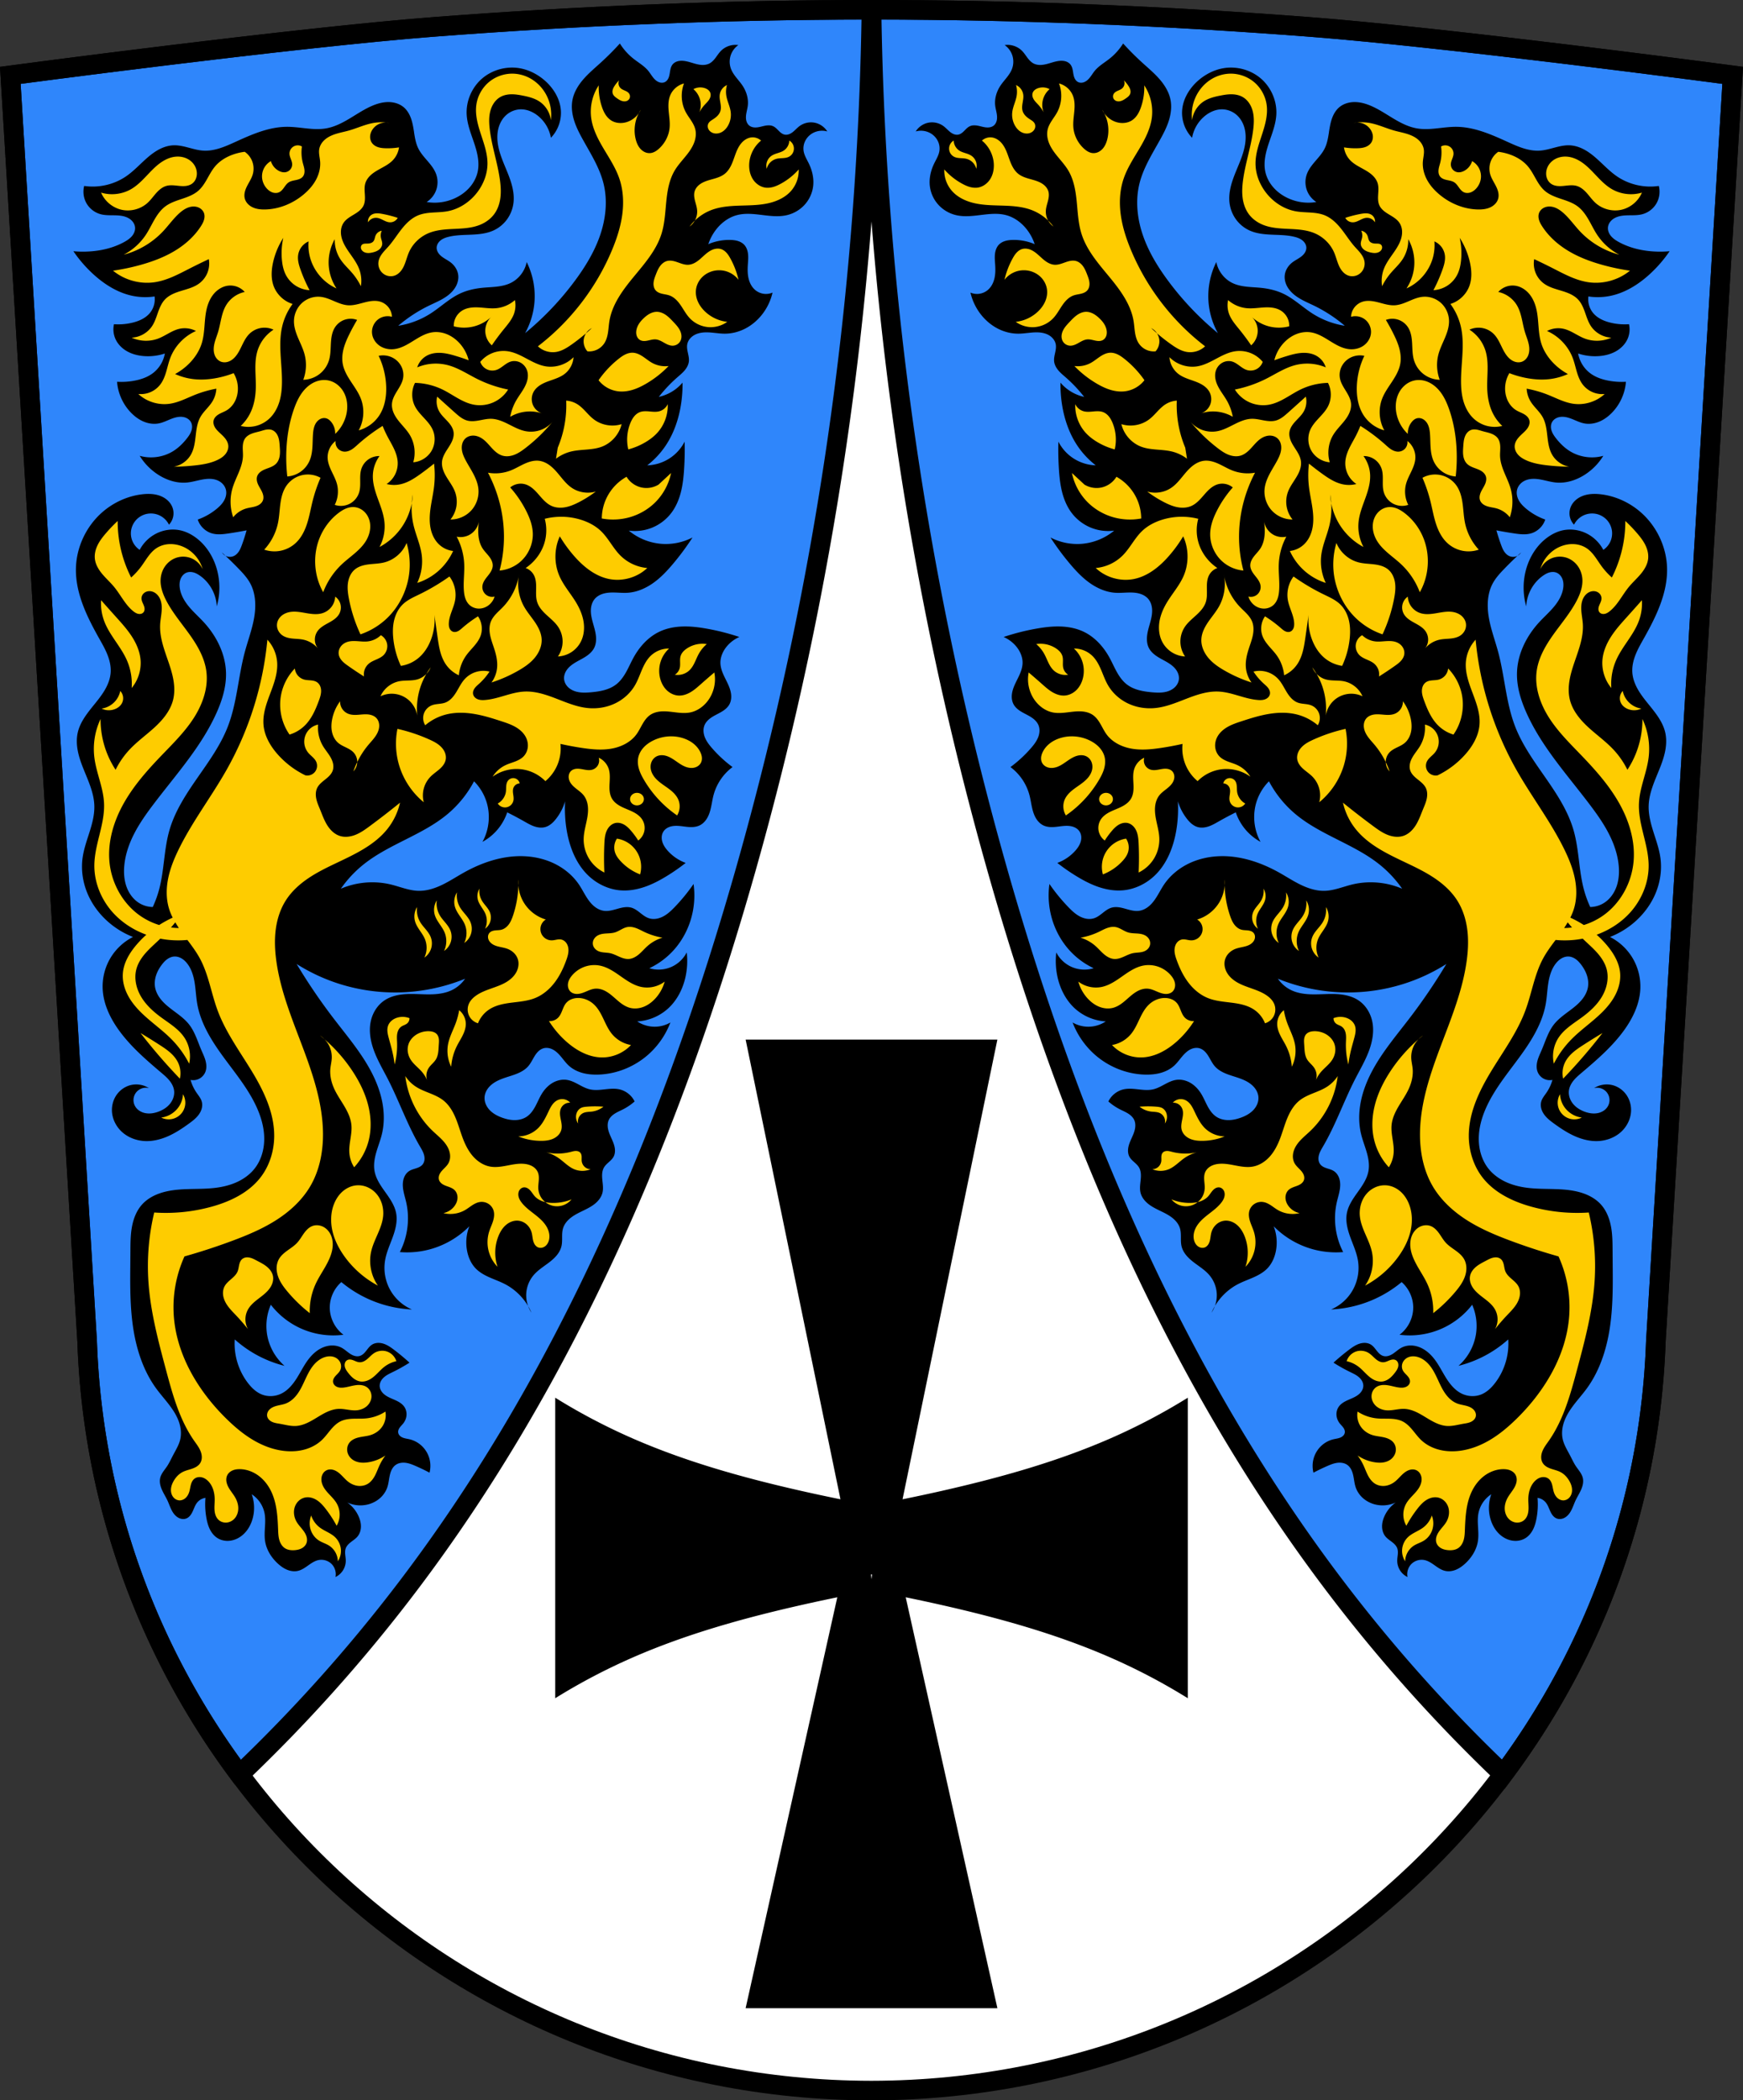 <svg xmlns="http://www.w3.org/2000/svg" height="858.31" viewBox="0 0 712.529 858.313" xmlns:xlink="http://www.w3.org/1999/xlink"><rect x="0" y="0" width="712.529" height="858.313" fill="#333333" stroke="none"/><g fill-rule="evenodd"><path d="M356.259 4c-59.55 0-119.13 2.416-178.5 6.959-58.05 4.443-173.54 19.832-173.54 19.832l31.402 517.33c5.831 170.47 147.85 306.09 320.64 306.2 172.67-.192 314.73-135.85 320.64-306.2l31.404-517.33s-115.49-15.389-173.54-19.832C475.395 6.416 415.805 4 356.265 4" fill="#fff"/><g stroke="#000"><g stroke-width="8"><path d="M356.239 4c-59.54 0-119.12 2.416-178.48 6.959-58.05 4.443-173.54 19.832-173.54 19.832l31.402 517.33c2.266 66.25 25.11 127.22 62.32 177.04a643.567 643.567 0 0 0 68.25-76.22c66.07-86.79 109.12-189.24 138.84-294.2 32.28-114.01 49.54-232.26 51.21-350.74m.047 0c1.673 118.48 18.935 236.73 51.21 350.74 29.715 104.95 72.77 207.4 138.84 294.2a643.87 643.87 0 0 0 68.18 76.15c37.23-49.808 60.1-110.76 62.39-176.97l31.404-517.33s-115.49-15.389-173.54-19.832C475.412 6.416 415.832 4.001 356.292 4" fill="#2f86fb"/><path d="M356.259 4c-59.55 0-119.13 2.416-178.5 6.959-58.05 4.443-173.54 19.832-173.54 19.832l31.402 517.33c5.831 170.47 147.85 306.09 320.64 306.2 172.67-.192 314.73-135.85 320.64-306.2l31.404-517.33s-115.49-15.389-173.54-19.832C475.395 6.416 415.805 4 356.265 4z" fill="none"/></g><path d="m305.429 425.34 38.793 187.99a742.806 742.806 0 0 1-17.17-3.674c-23.532-5.338-46.855-11.851-68.72-21.422a248.345 248.345 0 0 1-30.863-16.16v121.02a248.621 248.621 0 0 1 30.863-16.16c21.866-9.571 45.19-16.09 68.72-21.424a741.342 741.342 0 0 1 15.887-3.416l-37.51 168.08h101.678l-37.51-168.08a741.342 741.342 0 0 1 15.887 3.416c23.532 5.338 46.855 11.853 68.72 21.424a248.345 248.345 0 0 1 30.863 16.16v-121.02a248.352 248.352 0 0 1-30.863 16.16c-21.866 9.571-45.19 16.08-68.72 21.422a742.806 742.806 0 0 1-17.17 3.674l38.793-187.99H305.429zm50.84 217.38.76.508-.691 5.682-.068.037-.074-.039-.689-5.68.764-.508z"/></g></g><g transform="translate(43.759 -79.48)"><path d="M-687.38 141.46c-.29-1.839-.584-3.688-1.193-5.447-.609-1.759-1.556-3.44-2.967-4.654-1.745-1.501-4.099-2.181-6.4-2.171-2.302.009-4.561.663-6.674 1.577-3.195 1.383-6.094 3.353-9.08 5.14-2.988 1.787-6.144 3.423-9.572 4.03-5.329.945-10.766-.669-16.178-.63-7.281.052-14.175 3.071-20.8 6.092-4.237 1.932-8.686 3.931-13.333 3.637-2.084-.132-4.107-.725-6.127-1.258-2.02-.533-4.087-1.012-6.173-.908-1.943.096-3.84.701-5.57 1.59-1.731.889-3.304 2.058-4.782 3.324-2.955 2.532-5.566 5.48-8.768 7.691-4.967 3.431-11.259 4.888-17.229 3.991a9.597 9.597 0 0 0 .979 7.163 9.598 9.598 0 0 0 5.744 4.391c2.656.711 5.483.241 8.207.615 1.362.187 2.721.599 3.83 1.412a5.34 5.34 0 0 1 1.401 1.496c.36.586.591 1.254.639 1.94.091 1.293-.476 2.571-1.323 3.553-.847.982-1.954 1.703-3.09 2.329-3.988 2.197-8.492 3.365-13.03 3.781-2.584.237-5.19.237-7.774 0a53.919 53.919 0 0 0 7.984 9.243c4.645 4.281 10.194 7.794 16.388 9.03 2.9.58 5.9.652 8.824.21a8.836 8.836 0 0 1-1.891 6.722c-1.759 2.148-4.445 3.337-7.144 3.991a24.65 24.65 0 0 1-7.564.63 9.657 9.657 0 0 0 .63 6.092c.979 2.143 2.746 3.877 4.806 5.02 2.06 1.145 4.401 1.725 6.75 1.911 2.903.23 5.852-.129 8.614-1.05a12.942 12.942 0 0 1-4.832 7.983c-2.241 1.716-4.996 2.649-7.774 3.151a29.398 29.398 0 0 1-6.933.42c.363 4.787 2.49 9.42 5.883 12.815 1.46 1.46 3.159 2.705 5.069 3.489 1.91.785 4.04 1.095 6.067.712 2.378-.449 4.493-1.805 6.835-2.415 1.171-.305 2.417-.417 3.59-.122.587.148 1.15.397 1.639.754a3.85 3.85 0 0 1 1.173 1.363c.266.53.395 1.124.404 1.716a5.273 5.273 0 0 1-.289 1.746c-.378 1.124-1.064 2.117-1.795 3.05-1.597 2.039-3.469 3.891-5.673 5.252-4.03 2.486-9.108 3.19-13.657 1.891a24.32 24.32 0 0 0 7.984 7.983c3.389 2.078 7.388 3.311 11.346 2.941 2.208-.206 4.34-.897 6.527-1.27 1.093-.187 2.205-.294 3.311-.218 1.106.075 2.209.338 3.189.858a6.021 6.021 0 0 1 1.897 1.563c.513.646.881 1.41 1.044 2.219.293 1.453-.092 2.985-.831 4.27-.739 1.285-1.81 2.347-2.951 3.293a25.557 25.557 0 0 1-7.774 4.412c.858 2.706 3.147 4.913 5.883 5.672 2.176.604 4.489.328 6.723 0 2.461-.362 4.913-.782 7.354-1.26a77.706 77.706 0 0 1-1.891 5.882c-.337.92-.694 1.841-1.223 2.666-.529.825-1.244 1.556-2.139 1.955a3.893 3.893 0 0 1-2.691.167 3.891 3.891 0 0 1-2.142-1.638c2.38 2.18 4.692 4.433 6.933 6.755 1.737 1.799 3.45 3.666 4.639 5.866 2.301 4.257 2.426 9.389 1.587 14.15-.839 4.765-2.569 9.322-3.818 13.997-2.696 10.09-3.169 20.768-6.966 30.493-2.947 7.548-7.768 14.188-12.391 20.843-4.623 6.655-9.161 13.551-11.416 21.334-2.278 7.858-2.115 16.248-4.202 24.16a43.669 43.669 0 0 1-2.634 7.288 10.874 10.874 0 0 1-5.56-1.616c-2.434-1.506-4.2-3.962-5.165-6.656-.965-2.694-1.171-5.618-.928-8.47.397-4.652 1.961-9.149 4.101-13.298 2.14-4.149 4.852-7.976 7.665-11.701 9.249-12.248 19.832-23.783 26.05-37.814 2.235-5.04 3.888-10.453 3.782-15.966-.149-7.725-3.805-15.11-9.03-20.798-1.976-2.149-4.176-4.089-6.05-6.329-1.872-2.239-3.433-4.854-3.827-7.746-.17-1.246-.112-2.546.359-3.712a4.91 4.91 0 0 1 1.012-1.578 4.038 4.038 0 0 1 1.57-1.013c.884-.304 1.863-.26 2.76 0 .898.261 1.723.728 2.492 1.259 4.092 2.823 6.74 7.637 6.933 12.605a28.118 28.118 0 0 0 0-15.336c-1.438-5.04-4.385-9.718-8.614-12.815-1.884-1.38-4.02-2.444-6.303-2.941-3.544-.772-7.355-.118-10.505 1.681a15.768 15.768 0 0 0-6.093 6.302 8.128 8.128 0 0 1-2.783-3.192 8.143 8.143 0 0 1-.789-4.161 8.197 8.197 0 0 1 2.026-4.765 8.267 8.267 0 0 1 4.487-2.588 8.308 8.308 0 0 1 5.269.667 8.304 8.304 0 0 1 3.766 3.744 6.825 6.825 0 0 0 1.713-3.259 6.827 6.827 0 0 0-.242-3.674c-.414-1.168-1.15-2.213-2.07-3.043-.92-.831-2.02-1.451-3.188-1.868-2.334-.835-4.888-.856-7.348-.55-5.966.742-11.658 3.389-16.178 7.353-6.47 5.673-10.474 14.09-10.715 22.688-.287 10.223 4.442 19.866 9.455 28.781 1.225 2.179 2.479 4.354 3.401 6.678.922 2.324 1.508 4.823 1.335 7.317-.164 2.361-1 4.637-2.152 6.705-1.15 2.068-2.606 3.948-4.092 5.79-2.971 3.684-6.181 7.451-7.219 12.07-.566 2.519-.441 5.158.072 7.689.513 2.531 1.404 4.968 2.368 7.364 1.927 4.791 4.191 9.615 4.348 14.777.111 3.657-.851 7.258-1.95 10.747-1.1 3.49-2.351 6.96-2.85 10.584-.663 4.815.048 9.79 1.886 14.289 1.839 4.499 4.789 8.519 8.424 11.744a34.558 34.558 0 0 0 10.295 6.302 22.774 22.774 0 0 0-9.326 8.782 22.798 22.798 0 0 0-3.071 12.436c.276 6.181 3.082 12.01 6.723 17.02 4.792 6.582 11.02 11.962 17.229 17.226 1.178.999 2.365 2 3.338 3.202.973 1.199 1.731 2.618 1.914 4.151.23 1.93-.487 3.907-1.725 5.406-1.238 1.499-2.959 2.548-4.788 3.208-1.662.6-3.47.896-5.207.568a6.737 6.737 0 0 1-2.448-.969 5.533 5.533 0 0 1-1.8-1.91 5.09 5.09 0 0 1-.624-2.834 5.088 5.088 0 0 1 1.038-2.71 5.085 5.085 0 0 1 2.358-1.692 5.09 5.09 0 0 1 2.9-.116 9.686 9.686 0 0 0-7.354-1.26c-2.261.531-4.302 1.91-5.686 3.775-1.384 1.865-2.11 4.197-2.088 6.519.032 3.421 1.694 6.746 4.261 9.01 2.567 2.261 5.977 3.479 9.396 3.598 3.26.113 6.502-.732 9.478-2.069 2.975-1.337 5.708-3.158 8.348-5.073 1.503-1.091 3.01-2.24 4.079-3.757.536-.758.958-1.604 1.178-2.506.221-.902.235-1.862-.019-2.755-.38-1.335-1.316-2.426-2.101-3.571a18.082 18.082 0 0 1-2.474-5.268 5.38 5.38 0 0 0 3.671-.549 5.378 5.378 0 0 0 2.422-2.812c.535-1.442.421-3.055.014-4.538s-1.089-2.872-1.695-4.285c-1.535-3.583-2.63-7.442-5.04-10.504-2.16-2.741-5.199-4.616-7.932-6.786-1.366-1.085-2.674-2.262-3.74-3.643-1.066-1.381-1.888-2.979-2.195-4.696-.291-1.627-.111-3.321.398-4.894s1.339-3.03 2.334-4.35c.627-.832 1.328-1.621 2.169-2.236.841-.615 1.834-1.052 2.873-1.125 1.024-.072 2.055.212 2.95.715s1.658 1.217 2.303 2.02c1.816 2.252 2.681 5.128 3.142 7.984.461 2.856.561 5.763 1.06 8.612 1.42 8.094 5.969 15.272 10.829 21.899 4.86 6.627 10.181 13.04 13.543 20.537 1.778 3.965 2.986 8.242 3.01 12.587.028 4.346-1.188 8.771-3.854 12.202-1.895 2.438-4.462 4.309-7.267 5.598-2.805 1.29-5.846 2.01-8.911 2.385-3.823.462-7.688.382-11.537.516-3.849.135-7.74.496-11.365 1.795-2.604.933-5.067 2.37-6.933 4.412-2.319 2.536-3.605 5.877-4.217 9.259-.612 3.382-.597 6.841-.616 10.278-.051 9.617-.371 19.274.828 28.817 1.2 9.542 4.02 19.08 9.677 26.854 2.341 3.216 5.141 6.097 7.251 9.47 1.055 1.686 1.933 3.497 2.438 5.421.505 1.924.627 3.967.186 5.907-.53 2.33-1.831 4.396-2.941 6.512-.816 1.555-1.541 3.165-2.521 4.622-.503.747-1.07 1.449-1.572 2.197-.502.747-.944 1.551-1.159 2.425-.396 1.607.006 3.313.667 4.831.661 1.517 1.574 2.913 2.274 4.413.843 1.807 1.386 3.782 2.583 5.376.599.797 1.365 1.487 2.28 1.882.915.395 1.988.472 2.91.094.62-.254 1.148-.7 1.569-1.221.421-.521.74-1.117 1.019-1.726.557-1.218.977-2.528 1.825-3.565a5.349 5.349 0 0 1 3.362-1.891 31.314 31.314 0 0 0 .42 8.403c.288 1.537.696 3.065 1.394 4.464.699 1.399 1.704 2.671 3.02 3.519 1.135.733 2.477 1.131 3.827 1.187 1.35.056 2.708-.226 3.947-.766 1.597-.697 2.995-1.82 4.091-3.174 1.096-1.355 1.895-2.937 2.422-4.598 1.078-3.398 1-7.151-.21-10.504a12.092 12.092 0 0 1 5.253 7.773c.718 3.722-.36 7.596.21 11.344.544 3.572 2.583 6.808 5.253 9.243 1.116 1.018 2.359 1.92 3.757 2.49 1.399.57 2.966.793 4.437.451 1.552-.361 2.89-1.312 4.19-2.234 1.3-.922 2.654-1.856 4.214-2.178 1.894-.39 3.967.231 5.335 1.598 1.368 1.368 1.989 3.44 1.599 5.334a7.455 7.455 0 0 0 3.076-2.752 7.457 7.457 0 0 0 1.126-3.971c-.005-.847-.155-1.687-.229-2.531-.074-.844-.067-1.717.229-2.511.402-1.08 1.291-1.9 2.206-2.6.915-.7 1.9-1.338 2.627-2.232.909-1.117 1.346-2.573 1.365-4.01.019-1.44-.361-2.864-.945-4.18a13.978 13.978 0 0 0-4.622-5.672 12.698 12.698 0 0 0 9.03.63c1.673-.515 3.24-1.388 4.525-2.576 1.285-1.188 2.283-2.694 2.829-4.356.514-1.563.625-3.227.987-4.831.181-.802.427-1.595.808-2.324.381-.729.901-1.395 1.567-1.877 1.162-.841 2.685-1.059 4.108-.879 1.423.181 2.771.726 4.086 1.299a83.957 83.957 0 0 1 5.673 2.731 11.292 11.292 0 0 0-.054-5.746 11.29 11.29 0 0 0-2.888-4.968 11.056 11.056 0 0 0-5.253-2.941c-.933-.219-1.903-.317-2.786-.687-.442-.185-.86-.44-1.192-.785-.332-.345-.576-.785-.644-1.259-.053-.369 0-.748.123-1.1a3.79 3.79 0 0 1 .53-.979c.437-.603.991-1.113 1.448-1.702.736-.948 1.211-2.105 1.302-3.302.091-1.197-.209-2.427-.882-3.421-.649-.958-1.61-1.665-2.628-2.214-1.018-.549-2.105-.957-3.155-1.442-1.05-.485-2.08-1.059-2.894-1.88-.815-.821-1.4-1.92-1.407-3.077-.004-.695.2-1.383.538-1.99s.806-1.136 1.335-1.586c1.058-.901 2.342-1.484 3.59-2.096a68.09 68.09 0 0 0 6.723-3.781 88.24 88.24 0 0 0-6.303-5.252c-1.316-.996-2.689-1.97-4.258-2.482-.785-.256-1.613-.392-2.438-.345-.824.047-1.643.283-2.339.727-.974.622-1.649 1.603-2.367 2.509-.359.453-.736.895-1.175 1.271-.439.376-.944.685-1.5.842-.671.189-1.394.149-2.066-.039-.672-.188-1.296-.518-1.878-.903-1.164-.769-2.18-1.76-3.409-2.42-1.16-.622-2.481-.927-3.797-.931-1.316-.005-2.627.286-3.842.793-2.429 1.015-4.433 2.868-6.02 4.97-1.795 2.381-3.099 5.089-4.692 7.609-1.593 2.52-3.565 4.926-6.233 6.256-2.456 1.224-5.428 1.419-7.984.42-2.3-.898-4.157-2.673-5.673-4.622-3.917-5.04-5.9-11.538-5.458-17.903a48.102 48.102 0 0 0 8.07 5.841 47.972 47.972 0 0 0 12.267 4.95 21.855 21.855 0 0 1-7.102-12.697 21.798 21.798 0 0 1 1.506-12.267 32.413 32.413 0 0 0 12.267 9.684 32.46 32.46 0 0 0 17.432 2.582c-3.538-2.617-5.691-7.01-5.595-11.406.083-3.831 1.846-7.597 4.735-10.115a48.639 48.639 0 0 0 10.976 6.887 48.713 48.713 0 0 0 17.862 4.304 18.63 18.63 0 0 1-8.95-8.108 18.63 18.63 0 0 1-2.025-11.906c.549-3.306 1.981-6.387 3.126-9.537 1.145-3.15 2.02-6.54 1.394-9.832-.607-3.195-2.554-5.948-4.442-8.596-1.888-2.648-3.818-5.418-4.382-8.621-.448-2.546 0-5.17.724-7.655.714-2.485 1.683-4.896 2.289-7.41 1.04-4.312.982-8.852.126-13.204s-2.497-8.526-4.57-12.448c-4.145-7.844-9.965-14.647-15.355-21.694a238.134 238.134 0 0 1-15.06-22.17 75.095 75.095 0 0 0 17.647 8.178 75.65 75.65 0 0 0 23.673 3.443 76.191 76.191 0 0 0 27.547-5.595 13.969 13.969 0 0 1-5.595 4.735c-2.118.985-4.456 1.42-6.786 1.575-2.33.155-4.669.037-7-.037-2.334-.074-4.682-.103-6.994.226-2.312.33-4.602 1.033-6.548 2.325-2.87 1.905-4.835 5.03-5.595 8.393-.928 4.1-.143 8.425 1.336 12.359 1.48 3.935 3.63 7.575 5.55 11.314 4.65 9.05 7.992 18.762 13.13 27.547.686 1.173 1.412 2.35 1.745 3.667.166.659.23 1.348.133 2.02-.098.672-.362 1.327-.801 1.845-.65.767-1.621 1.179-2.577 1.491-.956.312-1.951.557-2.803 1.092-.968.608-1.691 1.566-2.118 2.626-.427 1.06-.571 2.22-.534 3.363.074 2.285.847 4.48 1.361 6.708 1.575 6.834.643 14.217-2.582 20.445a35.756 35.756 0 0 0 12.912-1.291 35.86 35.86 0 0 0 15.495-9.254 18.346 18.346 0 0 0-.861 10.33c.53 2.546 1.639 5.01 3.443 6.887 1.592 1.652 3.65 2.776 5.747 3.704 2.097.928 4.272 1.689 6.305 2.752 4.77 2.495 8.639 6.673 10.76 11.621a12.822 12.822 0 0 1-2.126-7.784 12.824 12.824 0 0 1 2.986-7.496c1.801-2.13 4.237-3.6 6.446-5.303 1.105-.851 2.165-1.773 3.048-2.852s1.587-2.325 1.911-3.682c.286-1.194.271-2.437.272-3.665 0-1.228.022-2.475.374-3.652.538-1.798 1.817-3.3 3.309-4.439 1.491-1.139 3.199-1.955 4.886-2.775 1.688-.82 3.385-1.663 4.842-2.846 1.457-1.182 2.674-2.748 3.104-4.574.401-1.703.097-3.481-.074-5.222-.086-.871-.138-1.75-.05-2.62.088-.871.32-1.737.77-2.487.499-.831 1.24-1.484 1.963-2.131.722-.647 1.451-1.32 1.911-2.173.623-1.154.694-2.543.451-3.832-.242-1.289-.775-2.502-1.313-3.698-.537-1.196-1.087-2.4-1.365-3.681-.278-1.281-.267-2.666.289-3.853.523-1.114 1.483-1.97 2.527-2.62 1.045-.65 2.188-1.124 3.283-1.684a22.89 22.89 0 0 0 4.735-3.228c-1.191-2.476-3.559-4.354-6.241-4.95-1.971-.438-4.02-.212-6.03.012-2.01.224-4.058.442-6.03-.012-1.669-.385-3.187-1.234-4.698-2.04-1.511-.807-3.075-1.593-4.771-1.834-2.02-.287-4.11.238-5.861 1.282-1.751 1.044-3.175 2.584-4.254 4.314-1.01 1.622-1.73 3.406-2.628 5.094-.898 1.687-2.02 3.32-3.613 4.376-1.428.946-3.163 1.37-4.875 1.379-1.713.009-3.409-.378-5.02-.948-1.881-.663-3.705-1.6-5.103-3.02a8.123 8.123 0 0 1-1.679-2.455 6.455 6.455 0 0 1-.535-2.916c.071-1.194.514-2.351 1.186-3.341.672-.99 1.566-1.816 2.557-2.487 1.981-1.341 4.308-2.053 6.587-2.781 1.379-.441 2.759-.896 4.059-1.532 1.3-.636 2.526-1.463 3.473-2.557 1.074-1.24 1.749-2.766 2.62-4.156.435-.695.925-1.362 1.523-1.924.598-.561 1.309-1.015 2.099-1.237 1.064-.299 2.221-.159 3.244.258 1.023.417 1.922 1.098 2.71 1.872 1.576 1.549 2.745 3.481 4.376 4.972 1.589 1.452 3.574 2.434 5.651 2.999s4.249.724 6.401.66c7.586-.228 15.03-3.307 20.66-8.393a33.492 33.492 0 0 0 8.824-12.913 12.86 12.86 0 0 1-5.811 1.722 12.89 12.89 0 0 1-7.747-2.152 20.546 20.546 0 0 0 12.482-5.165c3.842-3.443 6.267-8.292 7.317-13.343.66-3.177.806-6.461.43-9.684a13.015 13.015 0 0 1-6.03 5.811 13.048 13.048 0 0 1-9.254.646 31.543 31.543 0 0 0 9.684-7.102c3.233-3.497 5.652-7.73 7.102-12.267a34.181 34.181 0 0 0 1.291-15.06 74.192 74.192 0 0 1-7.747 9.469c-1.405 1.453-2.895 2.869-4.687 3.804-.896.468-1.862.81-2.863.952-1 .142-2.036.08-2.996-.237-1.322-.437-2.438-1.326-3.532-2.188-1.094-.862-2.231-1.731-3.57-2.116-.912-.262-1.881-.285-2.824-.176-.943.11-1.865.349-2.779.605-1.828.512-3.705 1.101-5.588.862-1.269-.161-2.473-.699-3.512-1.445-1.039-.746-1.92-1.695-2.685-2.721-1.529-2.051-2.605-4.402-4.03-6.524-2.428-3.605-5.863-6.494-9.747-8.445-3.884-1.951-8.206-2.976-12.547-3.178-8.683-.403-17.267 2.458-24.85 6.708-2.952 1.655-5.788 3.523-8.838 4.99-3.05 1.466-6.373 2.531-9.756 2.437-3.837-.106-7.46-1.679-11.191-2.582-6.763-1.637-14.05-1.024-20.445 1.722a47.168 47.168 0 0 1 9.254-9.9c10.474-8.38 24.16-12.03 34.433-20.66a44.708 44.708 0 0 0 10.76-13.343 20.849 20.849 0 0 1 4.95 7.963c1.866 5.476 1.305 11.73-1.506 16.786a21.571 21.571 0 0 0 6.456-5.38 21.578 21.578 0 0 0 3.659-6.671 139.05 139.05 0 0 1 6.887 3.659c1.33.755 2.658 1.536 4.101 2.043 1.443.506 3.03.725 4.507.325.93-.252 1.786-.741 2.534-1.349.748-.608 1.394-1.333 1.985-2.094a21.797 21.797 0 0 0 3.659-7.102 53.73 53.73 0 0 0 .646 11.836c1.135 6.757 3.722 13.489 8.608 18.293 3.524 3.465 8.206 5.796 13.13 6.241 3.381.306 6.804-.266 10.02-1.355 3.215-1.089 6.238-2.685 9.134-4.456a81.172 81.172 0 0 0 7.747-5.38 18.314 18.314 0 0 1-7.317-4.95c-.978-1.091-1.838-2.329-2.242-3.738a5.714 5.714 0 0 1-.208-2.175 4.508 4.508 0 0 1 .729-2.051c.435-.643 1.054-1.153 1.744-1.508.691-.356 1.452-.561 2.223-.658 1.541-.194 3.1.037 4.641.23 1.013.127 2.032.237 3.052.205s2.047-.209 2.974-.636c1.084-.499 1.999-1.325 2.698-2.292.7-.967 1.192-2.071 1.555-3.207.725-2.273.943-4.678 1.558-6.983a21.085 21.085 0 0 1 7.747-11.406 51.497 51.497 0 0 1-8.393-7.747c-1.147-1.323-2.241-2.73-2.893-4.355a7.76 7.76 0 0 1-.574-2.55c-.037-.875.103-1.762.454-2.564.447-1.022 1.219-1.875 2.097-2.563.878-.687 1.865-1.221 2.852-1.739.987-.519 1.984-1.028 2.893-1.674.909-.646 1.734-1.44 2.272-2.417.713-1.295.879-2.841.683-4.306-.196-1.465-.732-2.864-1.354-4.204-.622-1.341-1.335-2.639-1.913-4-.578-1.36-1.023-2.799-1.074-4.276-.087-2.505.985-4.955 2.582-6.887a13.901 13.901 0 0 1 5.165-3.874 92.96 92.96 0 0 0-13.558-3.443c-3.204-.561-6.453-.955-9.703-.845-3.251.11-6.515.736-9.45 2.136-4.56 2.175-8.105 6.121-10.545 10.545-1.061 1.924-1.935 3.948-3 5.868-1.07 1.92-2.362 3.759-4.097 5.108-2.889 2.246-6.684 2.91-10.33 3.228-2.264.198-4.608.28-6.742-.501-1.067-.391-2.065-1-2.833-1.837-.768-.837-1.296-1.911-1.4-3.042-.141-1.534.503-3.065 1.487-4.251.984-1.185 2.284-2.065 3.619-2.833 1.335-.768 2.727-1.443 4-2.305 1.276-.863 2.451-1.939 3.157-3.308.791-1.535.936-3.335.743-5.05-.193-1.716-.703-3.377-1.167-5.04-.464-1.663-.886-3.359-.894-5.086-.008-1.727.434-3.507 1.533-4.838.759-.919 1.797-1.584 2.913-2 1.116-.419 2.309-.603 3.499-.663 2.381-.12 4.768.244 7.147.083 3.757-.255 7.34-1.825 10.41-4 3.071-2.179 5.672-4.952 8.098-7.832a106.574 106.574 0 0 0 7.963-10.76 23.818 23.818 0 0 1-12.913 2.582 23.856 23.856 0 0 1-13.13-5.38 18.798 18.798 0 0 0 9.709-1.293 18.833 18.833 0 0 0 7.723-6.02c1.886-2.516 3.113-5.481 3.879-8.531.766-3.05 1.086-6.194 1.286-9.332.238-3.725.309-7.46.215-11.191a17.868 17.868 0 0 1-6.241 6.887 17.874 17.874 0 0 1-9.04 2.798 34.373 34.373 0 0 0 7.747-8.393c3.201-4.901 5.11-10.574 6.03-16.356.473-2.987.69-6.01.646-9.04a17.774 17.774 0 0 1-4.304 3.659 17.665 17.665 0 0 1-5.38 2.152 58.075 58.075 0 0 1 7.532-7.963c1.029-.9 2.096-1.77 2.981-2.812.885-1.042 1.59-2.286 1.753-3.644.142-1.188-.134-2.38-.388-3.549s-.486-2.379-.258-3.553c.279-1.429 1.239-2.672 2.454-3.474s2.665-1.195 4.116-1.324c2.9-.258 5.798.487 8.71.494 2.902.006 5.793-.734 8.375-2.058 2.583-1.324 4.858-3.224 6.689-5.475a22.796 22.796 0 0 0 4.519-9.254 6.878 6.878 0 0 1-3.704.469 6.881 6.881 0 0 1-3.398-1.545c-1.393-1.181-2.266-2.891-2.691-4.667-.425-1.776-.433-3.626-.322-5.448.089-1.464.253-2.933.116-4.393s-.609-2.941-1.622-4c-.7-.732-1.624-1.225-2.594-1.517-.97-.292-1.988-.392-3-.419a21.647 21.647 0 0 0-9.04 1.722 20.032 20.032 0 0 1 3.228-6.03c2.135-2.725 5.05-4.906 8.393-5.811 3.309-.896 6.814-.517 10.216-.099 3.403.418 6.887.866 10.228.099a14.25 14.25 0 0 0 7.194-4.136 13.827 13.827 0 0 0 3.566-7.485c.442-3.225-.304-6.539-1.722-9.469-.816-1.687-1.868-3.313-2.152-5.165a6.867 6.867 0 0 1 .484-3.715 7.459 7.459 0 0 1 2.313-2.956c1.923-1.475 4.56-1.97 6.887-1.291a7.973 7.973 0 0 0-5.229-3.588 7.974 7.974 0 0 0-6.177 1.436c-.962.721-1.747 1.653-2.695 2.392-.474.369-.991.691-1.557.892-.566.201-1.184.278-1.773.16-.484-.097-.936-.323-1.34-.608-.404-.284-.764-.626-1.112-.976-.697-.7-1.381-1.458-2.283-1.86-.759-.338-1.618-.395-2.445-.312-.827.084-1.633.301-2.442.494-.808.193-1.631.362-2.462.345-.831-.017-1.679-.233-2.335-.743-.57-.443-.965-1.086-1.18-1.775-.215-.689-.258-1.422-.207-2.142.102-1.439.572-2.829.741-4.262.337-2.858-.559-5.781-2.152-8.178-.774-1.165-1.704-2.215-2.57-3.314-.865-1.098-1.676-2.263-2.165-3.573a8.365 8.365 0 0 1-.148-5.357 8.363 8.363 0 0 1 3.161-4.328c-2.561-.384-5.283.523-7.102 2.367-.827.838-1.463 1.841-2.17 2.782-.707.941-1.516 1.847-2.564 2.383-.804.411-1.715.585-2.618.592-.903.007-1.8-.148-2.677-.365-1.753-.435-3.454-1.122-5.251-1.303-.825-.083-1.67-.055-2.466.176-.796.232-1.543.677-2.054 1.33-.407.521-.652 1.153-.812 1.794-.16.642-.24 1.3-.353 1.952-.113.652-.261 1.304-.547 1.9-.286.596-.721 1.138-1.301 1.455-.662.362-1.471.404-2.199.204-.728-.2-1.378-.626-1.928-1.143-1.099-1.035-1.804-2.412-2.76-3.579-1.651-2.02-3.981-3.334-6.03-4.95a24.655 24.655 0 0 1-5.595-6.241 117.52 117.52 0 0 1-7.963 7.963c-2.375 2.158-4.848 4.228-6.95 6.654-2.102 2.425-3.841 5.261-4.456 8.411-.552 2.827-.172 5.776.696 8.522.868 2.746 2.209 5.317 3.608 7.834 3.208 5.769 6.81 11.454 8.393 17.862 1.705 6.902.927 14.265-1.363 20.996-2.29 6.731-6.03 12.884-10.258 18.603a120.575 120.575 0 0 1-20.445 21.521 31.273 31.273 0 0 0 3.874-13.343 31.32 31.32 0 0 0-3.228-15.71c-.712 3.699-3.267 6.995-6.671 8.608-3.57 1.692-7.692 1.53-11.621 1.937-3.113.322-6.209 1.03-9.04 2.367-4.396 2.078-7.95 5.567-12.05 8.178a34.37 34.37 0 0 1-13.13 4.95 58.964 58.964 0 0 1 12.482-8.178c2.789-1.357 5.724-2.518 8.133-4.471 1.205-.976 2.267-2.151 2.991-3.522.724-1.371 1.099-2.948.927-4.489-.226-2.034-1.404-3.9-3.01-5.165-1.146-.901-2.492-1.517-3.65-2.403-.579-.443-1.112-.957-1.508-1.568-.397-.611-.652-1.326-.652-2.055 0-.604.175-1.202.471-1.728s.71-.981 1.185-1.354c.95-.745 2.12-1.153 3.294-1.437 3.01-.729 6.136-.723 9.229-.861 3.092-.137 6.248-.439 9.06-1.722a14.091 14.091 0 0 0 5.593-4.622 14.499 14.499 0 0 0 2.585-6.784c.348-3.128-.322-6.29-1.336-9.27-1.014-2.98-2.37-5.832-3.458-8.785-1.089-2.953-1.916-6.06-1.806-9.207.055-1.573.348-3.144.937-4.603.59-1.459 1.481-2.805 2.65-3.859 1.638-1.478 3.82-2.35 6.03-2.367 2.499-.02 4.926 1.033 6.887 2.583a14.887 14.887 0 0 1 5.38 9.04c2.798-2.883 4.319-6.964 4.089-10.976-.277-4.839-3.01-9.312-6.671-12.482-2.874-2.485-6.374-4.287-10.115-4.95-5.437-.963-11.282.614-15.458 4.226s-6.582 9.199-6.278 14.712c.219 3.979 1.749 7.748 3.02 11.526 1.27 3.777 2.304 7.813 1.5 11.717-.441 2.143-1.431 4.16-2.786 5.878s-3.068 3.14-4.961 4.237a19.815 19.815 0 0 1-13.13 2.367 9.724 9.724 0 0 0 3.939-5.02 9.72 9.72 0 0 0-.066-6.383c-.733-2.02-2.114-3.732-3.513-5.363-1.4-1.631-2.86-3.251-3.804-5.183-1-2.051-1.367-4.345-1.723-6.6" transform="translate(812.88 -8)" fill-rule="evenodd" id="a"/><path d="M-647.62 117.58c-3.248.085-6.465 1.257-8.986 3.309-2.882 2.345-4.825 5.813-5.316 9.496-.544 4.08.633 8.178 1.914 12.09 1.281 3.912 2.697 7.884 2.648 12-.047 3.986-1.504 7.897-3.832 11.133-3 4.169-7.54 7.293-12.594 8.213-1.971.359-3.985.387-5.984.518s-4.02.372-5.877 1.125c-2.765 1.122-4.969 3.302-6.82 5.643-1.851 2.341-3.431 4.894-5.406 7.131-.81.917-1.685 1.78-2.432 2.75-.746.97-1.369 2.069-1.584 3.273a5.316 5.316 0 0 0 .402 3.146 5.183 5.183 0 0 0 2.152 2.328c1.209.675 2.709.824 4.02.365.908-.318 1.705-.91 2.344-1.629.639-.719 1.126-1.563 1.52-2.441.786-1.756 1.206-3.657 1.977-5.42 1.536-3.514 4.49-6.37 8.03-7.848 3.317-1.385 6.993-1.572 10.584-1.738 3.591-.167 7.266-.35 10.586-1.729 2.312-.96 4.404-2.511 5.84-4.563 1.339-1.913 2.074-4.204 2.359-6.521.285-2.317.137-4.668-.17-6.982-.939-7.08-3.357-13.9-4.197-20.988-.289-2.435-.385-4.935.229-7.309.307-1.187.791-2.333 1.484-3.344.693-1.01 1.6-1.887 2.668-2.488 1.357-.764 2.935-1.07 4.492-1.088 1.557-.018 3.105.239 4.633.541 2.356.465 4.742 1.059 6.752 2.373 2.597 1.698 4.383 4.582 4.744 7.664a17.408 17.408 0 0 0-2.555-11.496c-1.331-2.09-3.122-3.892-5.229-5.197a15.42 15.42 0 0 0-6.998-2.285 14.386 14.386 0 0 0-1.393-.031m44.06 2.732a13.448 13.448 0 0 0-1.795 2.18c-.326.494-.623 1.017-.787 1.586-.165.569-.189 1.192.019 1.746.146.388.4.728.695 1.02.295.291.632.537.971.775.763.537 1.571 1.059 2.488 1.23.458.086.939.08 1.385-.057a2.14 2.14 0 0 0 1.125-.789c.251-.357.37-.803.344-1.238a2.126 2.126 0 0 0-.473-1.197c-.396-.487-.976-.782-1.551-1.035-.575-.253-1.171-.485-1.652-.889a2.858 2.858 0 0 1-.943-1.537 2.861 2.861 0 0 1 .174-1.795m26.531 1.281c-2.503.617-4.664 2.485-5.639 4.871-.848 2.074-.813 4.398-.605 6.629.208 2.231.574 4.472.348 6.701-.328 3.228-1.942 6.292-4.357 8.459-.507.455-1.05.875-1.65 1.197-.6.322-1.258.547-1.938.598a4.47 4.47 0 0 1-2.16-.402 5.56 5.56 0 0 1-1.775-1.307c-1-1.088-1.597-2.497-1.961-3.932-.9-3.548-.43-7.417 1.244-10.668-1.271 1.824-3.189 3.199-5.346 3.748-1.974.503-4.169.313-5.895-.77-.983-.617-1.785-1.498-2.406-2.479-.621-.98-1.071-2.059-1.439-3.16a25.025 25.025 0 0 1-1.281-8.717c-2.582 3.88-3.697 8.711-3.076 13.33.612 4.554 2.809 8.729 5.158 12.678 2.349 3.949 4.91 7.833 6.377 12.188 1.599 4.746 1.822 9.886 1.131 14.846-.691 4.96-2.271 9.759-4.207 14.377-6.454 15.4-16.994 29.06-30.25 39.22 1.947 1.854 4.779 2.735 7.434 2.309 2.361-.379 4.455-1.698 6.408-3.076a78.485 78.485 0 0 0 5.846-4.566c.021-.032.037-.066.059-.098a6.062 6.062 0 0 1 2.299-2 78.134 78.134 0 0 1-2.357 2.1 6.097 6.097 0 0 0-.975 2.771 6.137 6.137 0 0 0 1.537 4.613 7.408 7.408 0 0 0 3.93-.691 7.398 7.398 0 0 0 2.992-2.641c.839-1.301 1.248-2.834 1.486-4.363.238-1.529.317-3.079.564-4.607 1.116-6.898 5.506-12.769 9.953-18.16 4.447-5.389 9.206-10.816 11.322-17.475 1.344-4.229 1.539-8.719 1.973-13.13.434-4.416 1.158-8.931 3.41-12.754 1.657-2.812 4.06-5.106 5.949-7.768.945-1.331 1.766-2.766 2.258-4.322s.642-3.245.252-4.83c-.316-1.287-.974-2.464-1.695-3.576-.722-1.112-1.515-2.179-2.148-3.344-1.944-3.57-2.233-8-.77-11.793m-18.494 12.147c.305-.438.584-.894.807-1.379-.295.445-.563.905-.807 1.379m36.05-11.504a5.054 5.054 0 0 0-1.994 1.6 5.054 5.054 0 0 0-.953 2.373c-.14 1.111.092 2.231.275 3.336.183 1.105.314 2.259-.019 3.328-.225.723-.654 1.372-1.176 1.92-.522.548-1.136 1-1.771 1.412-.36.233-.728.455-1.066.719-.338.264-.648.574-.855.949a2.416 2.416 0 0 0-.297 1.209c.007.42.117.837.313 1.209.39.744 1.108 1.292 1.906 1.555 1.149.378 2.443.181 3.506-.396 1.063-.577 1.907-1.507 2.518-2.551a9.056 9.056 0 0 0 1.154-5.641c-.284-2.287-1.427-4.389-1.795-6.664a10.07 10.07 0 0 1 .256-4.357m-10.772.961a5.918 5.918 0 0 0-2.941.705 8.533 8.533 0 0 1 2.818 4.742 8.507 8.507 0 0 1-.383 4.742 14.28 14.28 0 0 1 2.051-2.949c.655-.726 1.388-1.391 1.916-2.213.264-.411.475-.86.578-1.338a2.713 2.713 0 0 0-.061-1.447 2.751 2.751 0 0 0-.863-1.209c-.386-.32-.841-.547-1.314-.713a5.815 5.815 0 0 0-1.801-.32m-130.52 14.248c-1.093 0-2.185.094-3.262.283-3.429.602-6.62 2.137-9.971 3.082-2.444.689-4.994 1.07-7.303 2.127-1.155.528-2.244 1.229-3.115 2.152-.871.924-1.518 2.08-1.727 3.332-.28 1.679.229 3.379.363 5.076.204 2.589-.481 5.206-1.717 7.49-1.236 2.284-3 4.251-4.99 5.924-4.4 3.707-10.02 6.04-15.77 6.162-1.712.037-3.465-.127-5.02-.836a6.547 6.547 0 0 1-2.086-1.473c-.583-.627-1.024-1.391-1.229-2.223-.21-.852-.169-1.754.027-2.609s.543-1.668.939-2.451c.793-1.566 1.801-3.045 2.297-4.729a8.43 8.43 0 0 0-.137-5.148 8.44 8.44 0 0 0-3.127-4.096c-1.414.17-2.811.474-4.168.906-3.042.97-5.92 2.634-7.977 5.076-1.306 1.551-2.249 3.367-3.252 5.129-1 1.762-2.1 3.515-3.635 4.84-1.883 1.625-4.287 2.494-6.645 3.287-2.357.793-4.777 1.569-6.77 3.057-1.894 1.414-3.289 3.393-4.475 5.438-1.185 2.045-2.195 4.193-3.5 6.164a24.482 24.482 0 0 1-9.06 8.156 34.07 34.07 0 0 0 16.13-9.607c2.283-2.437 4.21-5.215 6.707-7.432 1.469-1.304 3.211-2.431 5.166-2.625.977-.097 1.987.053 2.861.5.874.448 1.602 1.204 1.941 2.125.334.906.283 1.923 0 2.85-.273.927-.754 1.776-1.277 2.588-2.701 4.194-6.552 7.577-10.838 10.129-4.286 2.552-9.01 4.304-13.814 5.641a88.982 88.982 0 0 1-11.238 2.357c4.69 3.85 11.04 5.606 17.04 4.713 5.096-.758 9.729-3.279 14.318-5.619a252.686 252.686 0 0 1 7.795-3.807 10.21 10.21 0 0 1-.564 5.557 10.192 10.192 0 0 1-3.424 4.412c-2.092 1.532-4.669 2.201-7.15 2.953-2.481.752-5.03 1.683-6.807 3.572-1.387 1.476-2.173 3.405-2.85 5.314-.676 1.909-1.286 3.875-2.406 5.563-1.832 2.761-5.03 4.565-8.338 4.711 3.384 1.557 7.395 1.692 10.875.363 2.989-1.141 5.577-3.297 8.701-3.988a9.916 9.916 0 0 1 6.707.906c-4.786 2.09-8.667 6.171-10.514 11.06-.676 1.789-1.087 3.665-1.625 5.5s-1.22 3.662-2.363 5.195a10.085 10.085 0 0 1-4.01 3.189c-1.58.695-3.34.973-5.057.799 3.408 3.154 8.275 4.66 12.869 3.986 3.633-.533 6.94-2.314 10.352-3.67a45.868 45.868 0 0 1 8.682-2.492 11.195 11.195 0 0 1-1.633 5.256c-1.399 2.28-3.586 4.01-4.893 6.344-1.286 2.298-1.616 4.993-1.916 7.609-.301 2.617-.62 5.31-1.891 7.617-1.446 2.627-4.119 4.546-7.07 5.076a91.65 91.65 0 0 0 8.701-.545c3.102-.342 6.233-.856 9.06-2.174 1.183-.551 2.32-1.253 3.182-2.232.862-.98 1.427-2.266 1.35-3.568-.067-1.116-.593-2.163-1.279-3.045-.687-.882-1.533-1.625-2.346-2.393-.714-.674-1.416-1.384-1.896-2.24a4.466 4.466 0 0 1-.51-1.375 3.29 3.29 0 0 1 .051-1.461c.151-.547.464-1.042.855-1.453.391-.411.859-.742 1.352-1.023.985-.563 2.072-.934 3.049-1.512 1.269-.75 2.326-1.839 3.09-3.1.764-1.261 1.238-2.69 1.441-4.15a12.302 12.302 0 0 0-1.631-7.975 39.465 39.465 0 0 1-7.535 2.098c-3.01.523-6.092.695-9.121.314a25.363 25.363 0 0 1-7.27-2.051 24.837 24.837 0 0 0 5.801-4.35c2.275-2.297 4.105-5.072 5.074-8.156 1.379-4.389.962-9.143 1.928-13.641.489-2.275 1.35-4.504 2.789-6.332 1.439-1.828 3.499-3.229 5.797-3.592a7.852 7.852 0 0 1 3.859.365 7.848 7.848 0 0 1 3.209 2.174c-3.142.656-5.974 2.678-7.613 5.438-1.941 3.267-2.165 7.237-3.262 10.875-.651 2.16-1.627 4.258-1.783 6.508-.078 1.125.059 2.282.529 3.307.47 1.025 1.296 1.909 2.342 2.33.64.257 1.344.338 2.029.262a5.274 5.274 0 0 0 1.953-.639c1.207-.666 2.153-1.731 2.904-2.887.845-1.299 1.471-2.724 2.162-4.111.691-1.387 1.464-2.758 2.551-3.863a8.864 8.864 0 0 1 4.697-2.486 8.856 8.856 0 0 1 5.271.674 15.83 15.83 0 0 0-6.523 8.52c-1.529 4.87-.609 10.121-.727 15.225-.084 3.62-.72 7.282-2.355 10.514a18.259 18.259 0 0 1-3.807 5.076c2.053.52 4.238.511 6.287-.025a12.676 12.676 0 0 0 5.494-3.057c1.929-1.832 3.242-4.251 4.02-6.797.773-2.546 1.03-5.224 1.061-7.885.089-7.686-1.659-15.503.115-22.982a25.058 25.058 0 0 1 4.234-9.102c-3.563-1.082-6.544-3.925-7.795-7.432-1.09-3.058-.892-6.438-.18-9.605a31.123 31.123 0 0 1 4.168-9.971 29.014 29.014 0 0 0-.543 9.244c.198 1.934.597 3.871 1.449 5.619a11.68 11.68 0 0 0 4.03 4.598 11.69 11.69 0 0 0 5.803 1.918 63.479 63.479 0 0 1-3.664-8.318c-.68-1.902-1.277-3.91-1.023-5.914a7.223 7.223 0 0 1 1.387-3.416 7.222 7.222 0 0 1 2.896-2.279c-.17 2.125.014 4.278.543 6.344 1.443 5.629 5.567 10.508 10.877 12.869a19.305 19.305 0 0 1-3.082-8.338c-.49-4.04.35-8.237 2.357-11.781a14.365 14.365 0 0 0 2.336 8.234c1.382 2.104 3.291 3.799 4.914 5.723a26.051 26.051 0 0 1 3.443 5.256 13.71 13.71 0 0 0-.725-7.07c-1.119-2.92-3.194-5.353-4.895-7.977-1.056-1.629-1.986-3.377-2.369-5.279-.192-.951-.245-1.936-.104-2.896a6.502 6.502 0 0 1 1.023-2.699c1.021-1.509 2.672-2.441 4.23-3.385.779-.472 1.552-.962 2.242-1.557s1.298-1.302 1.684-2.127c.647-1.385.621-2.982.527-4.508-.094-1.526-.24-3.092.197-4.557.357-1.196 1.091-2.255 1.982-3.129.892-.874 1.941-1.573 3.02-2.201 2.157-1.257 4.508-2.292 6.236-4.094a9.507 9.507 0 0 0 2.537-5.258 29.034 29.034 0 0 1-5.438.363c-1.042-.029-2.094-.116-3.086-.436s-1.927-.892-2.533-1.74c-.56-.784-.807-1.772-.752-2.734.055-.963.403-1.898.934-2.703a6.49 6.49 0 0 1 3.01-2.447 6.484 6.484 0 0 1 2.674-.428 18.96 18.96 0 0 0-2.063-.127m2.062.127c.401.044.804.087 1.201.156a6.311 6.311 0 0 0-1.201-.156m149.65 6.03c-.185.004-.37.018-.553.043-1.579.212-2.989 1.168-4.01 2.389-1.024 1.221-1.701 2.693-2.266 4.184-.565 1.49-1.03 3.02-1.693 4.469-.663 1.449-1.545 2.835-2.793 3.826-.963.766-2.11 1.268-3.277 1.656-1.168.388-2.368.671-3.541 1.043-1.173.372-2.33.843-3.324 1.568-.994.725-1.821 1.728-2.162 2.91-.362 1.256-.156 2.604.166 3.871s.758 2.515.859 3.818a7.557 7.557 0 0 1-.67 3.734c-.083.18-.186.349-.283.521a19.912 19.912 0 0 1 6.594-4.256c3.663-1.428 7.658-1.733 11.588-1.867 3.93-.134 7.896-.117 11.738-.953 3.573-.777 7.085-2.368 9.484-5.127a12.7 12.7 0 0 0 3.076-8.715 26.862 26.862 0 0 1-7.434 5.896c-.947.508-1.929.961-2.963 1.254-1.034.293-2.124.424-3.189.283-2.103-.278-3.986-1.628-5.137-3.41-1.15-1.782-1.607-3.955-1.527-6.074.14-3.74 1.962-7.384 4.869-9.74a5.168 5.168 0 0 0-3.549-1.324m-23.551 34.03a19.581 19.581 0 0 0-2.123 2.408 7.536 7.536 0 0 0 2.123-2.408m38.635-32.709a5.115 5.115 0 0 1-2.307 4.102c-.743.477-1.596.748-2.438 1.018-.842.269-1.695.548-2.434 1.033a4.966 4.966 0 0 0-1.895 2.359 4.952 4.952 0 0 0-.156 3.02 5.574 5.574 0 0 1 1.473-2.629 5.591 5.591 0 0 1 2.629-1.473c.803-.193 1.639-.204 2.463-.258.824-.054 1.663-.155 2.408-.512a3.788 3.788 0 0 0 1.523-1.33 3.78 3.78 0 0 0 .148-3.891 3.795 3.795 0 0 0-1.416-1.443m-200.97 1.949a3.4 3.4 0 0 0-1.725.49 3.39 3.39 0 0 0-1.23 1.305 3.392 3.392 0 0 0-.389 1.75c.037.721.303 1.408.561 2.082.257.674.512 1.366.527 2.088a3.265 3.265 0 0 1-.75 2.139 3.28 3.28 0 0 1-1.969 1.123c-.928.152-1.886-.105-2.719-.543a6.683 6.683 0 0 1-3.262-3.988 7.159 7.159 0 0 0-2.639 2.596 7.191 7.191 0 0 0-.986 3.568c-.016 1.947.797 3.879 2.174 5.256.637.637 1.4 1.165 2.262 1.428.861.262 1.826.24 2.633-.16.83-.412 1.424-1.174 1.963-1.928.539-.754 1.072-1.545 1.844-2.059.882-.588 1.971-.746 3.01-.969.518-.111 1.035-.244 1.52-.459.485-.215.939-.519 1.273-.93.308-.378.507-.837.609-1.314.102-.477.109-.972.059-1.457-.1-.971-.425-1.903-.668-2.848a17.163 17.163 0 0 1-.363-6.705 3.4 3.4 0 0 0-1.732-.465m-49.13 4.592a9.478 9.478 0 0 0-.791.041c-1.895.182-3.708.919-5.32 1.932s-3.038 2.295-4.381 3.645c-2.686 2.699-5.137 5.737-8.426 7.656-3.676 2.145-8.253 2.683-12.326 1.449 1.473 3.505 4.722 6.21 8.436 7.02 3.714.814 7.794-.285 10.598-2.854 1.279-1.172 2.285-2.606 3.436-3.904 1.151-1.298 2.512-2.499 4.178-2.984 1.719-.501 3.552-.185 5.334-.016.891.085 1.792.132 2.68.019.888-.112 1.769-.391 2.498-.91a4.646 4.646 0 0 0 1.465-1.756 5.506 5.506 0 0 0 .529-2.232 6.39 6.39 0 0 0-.697-3.059 7.083 7.083 0 0 0-2.02-2.408c-1.469-1.123-3.338-1.66-5.191-1.643m81.46 23.19c-.745.022-1.502.193-2.131.594a3.203 3.203 0 0 0-1.17 1.33 3.205 3.205 0 0 0-.279 1.75 3.803 3.803 0 0 1 1.549-1.434 3.801 3.801 0 0 1 2.076-.379c.928.095 1.783.528 2.619.941.836.414 1.705.824 2.637.871a3.553 3.553 0 0 0 1.891-.439 3.553 3.553 0 0 0 1.373-1.373 46.82 46.82 0 0 0-6.344-1.631c-.733-.135-1.475-.253-2.221-.23m2.039 7.117a3.337 3.337 0 0 0-1.529.668 3.348 3.348 0 0 0-1.01 1.326c-.163.391-.251.809-.367 1.217-.116.407-.267.815-.539 1.141-.336.402-.831.645-1.34.768-.509.122-1.037.133-1.561.139-.284.003-.57.004-.85.051s-.557.139-.783.311a1.41 1.41 0 0 0-.434.559 1.6 1.6 0 0 0-.127.697c.018.476.237.933.561 1.283.502.544 1.234.835 1.969.918.735.083 1.48-.028 2.201-.193.92-.211 1.837-.518 2.594-1.082.378-.282.712-.627.959-1.029.247-.402.407-.861.436-1.332.028-.463-.071-.925-.193-1.373-.123-.448-.272-.889-.352-1.346a4.599 4.599 0 0 1 .363-2.721m137.02 7.316a6.11 6.11 0 0 0-2.084.549c-1.165.53-2.173 1.35-3.127 2.203-.954.853-1.875 1.752-2.928 2.48s-2.261 1.283-3.539 1.354c-1.492.082-2.929-.496-4.338-.994-.704-.249-1.417-.479-2.154-.602-.737-.122-1.503-.133-2.225.059-1.221.324-2.235 1.204-2.961 2.238s-1.198 2.221-1.652 3.4c-.405 1.052-.806 2.125-.902 3.248a4.96 4.96 0 0 0 .125 1.678c.143.545.401 1.065.777 1.484.679.756 1.682 1.132 2.672 1.361.99.229 2.01.339 2.967.688.982.359 1.863.963 2.623 1.682.76.718 1.403 1.551 1.992 2.414 1.179 1.727 2.164 3.602 3.588 5.133a11.821 11.821 0 0 0 7.4 3.672c2.8.28 5.693-.493 7.98-2.133a15.684 15.684 0 0 1-9.229-4.357c-1.129-1.108-2.093-2.399-2.742-3.842s-.976-3.041-.846-4.617c.143-1.729.842-3.403 1.938-4.748 1.095-1.346 2.579-2.364 4.215-2.943 1.975-.7 4.17-.758 6.18-.164s3.82 1.835 5.098 3.496a33.915 33.915 0 0 0-3.332-8.715c-.449-.814-.934-1.616-1.559-2.305-.624-.689-1.397-1.265-2.285-1.541a4.3 4.3 0 0 0-.938-.176 4.875 4.875 0 0 0-.715-.002m-163.06 19.641a9.923 9.923 0 0 0-6.555 2.551c-2.029 1.844-3.236 4.548-3.295 7.289-.052 2.423.746 4.783 1.689 7.02.943 2.233 2.047 4.415 2.66 6.76.886 3.39.692 7.05-.545 10.332 2.35-.049 4.68-.858 6.553-2.279a11.32 11.32 0 0 0 3.961-5.697c.674-2.229.64-4.599.771-6.924.132-2.325.469-4.735 1.766-6.67a7.654 7.654 0 0 1 3.979-3 7.676 7.676 0 0 1 4.984.107 80.184 80.184 0 0 0-3.162 5.795c-.934 1.893-1.796 3.833-2.338 5.873s-.756 4.194-.381 6.271c.48 2.661 1.888 5.056 3.375 7.314 1.487 2.259 3.094 4.477 4.057 7 1.58 4.148 1.239 8.986-.906 12.871a14.726 14.726 0 0 0 8.338-5.982c2.283-3.418 3.02-7.673 2.9-11.781a31.648 31.648 0 0 0-3.082-12.689 8.593 8.593 0 0 1 5.982.906 8.252 8.252 0 0 1 3.344 3.531c.72 1.48.96 3.192.643 4.807-.366 1.86-1.424 3.498-2.416 5.113-.993 1.615-1.963 3.329-2.115 5.219-.1 1.244.167 2.501.648 3.652.481 1.151 1.172 2.205 1.936 3.191 1.528 1.973 3.37 3.714 4.668 5.846 2.023 3.322 2.563 7.511 1.449 11.238 3-.221 5.857-1.973 7.412-4.553 1.555-2.58 1.77-5.92.563-8.68-.808-1.845-2.177-3.38-3.547-4.857-1.37-1.477-2.781-2.959-3.703-4.75-1.522-2.957-1.522-6.648 0-9.605a27.261 27.261 0 0 1 11.238 2.719c2.125 1.031 4.103 2.333 6.156 3.5 2.053 1.168 4.213 2.212 6.531 2.662 2.683.521 5.522.207 8.03-.885a13.694 13.694 0 0 0 6.111-5.277 50.212 50.212 0 0 1-12.688-4.352c-3.948-1.978-7.69-4.501-11.963-5.619a19.612 19.612 0 0 0-12.508.906 8.337 8.337 0 0 1 3.807-4.713c1.758-.994 3.84-1.309 5.857-1.199 2.02.11 3.988.623 5.924 1.199a88.863 88.863 0 0 1 5.439 1.813 16.128 16.128 0 0 0-4.352-7.611c-1.38-1.351-3.02-2.456-4.82-3.143-1.805-.687-3.781-.948-5.691-.664-2.861.425-5.394 2.02-7.852 3.541-2.457 1.526-5.04 3.059-7.918 3.346-2.062.205-4.214-.28-5.898-1.486-1.685-1.206-2.859-3.151-2.984-5.219-.124-2.034.795-4.106 2.387-5.379 1.591-1.273 3.812-1.714 5.77-1.146a6.794 6.794 0 0 0-1.381-3.828 6.81 6.81 0 0 0-3.332-2.336c-2.139-.674-4.458-.245-6.629.32-2.171.565-4.363 1.269-6.602 1.131-1.964-.121-3.825-.885-5.635-1.658-1.81-.773-3.647-1.578-5.604-1.787a9.494 9.494 0 0 0-1.025-.051m80.47 1.379a13.511 13.511 0 0 1-7.65 3.316c-2.323.216-4.653-.175-6.982-.311-2.329-.135-4.78.017-6.789 1.203a7.32 7.32 0 0 0-2.678 2.762 7.32 7.32 0 0 0-.893 3.742c2.571.691 5.314.734 7.906.127a16.306 16.306 0 0 0 7.65-4.209 8.018 8.018 0 0 0-2.678 5.994 8.01 8.01 0 0 0 2.678 5.865 97.119 97.119 0 0 1 4.846-6.502c1.613-1.987 3.338-3.969 4.207-6.377a10.3 10.3 0 0 0 .383-5.611m58.09 4.793c-1.019-.017-2.026.28-2.93.752-.903.472-1.709 1.114-2.453 1.811-.741.695-1.43 1.453-1.979 2.309-.548.855-.954 1.813-1.098 2.818-.104.726-.068 1.481.18 2.172.248.691.72 1.314 1.359 1.674.475.267 1.024.384 1.568.398.545.014 1.086-.07 1.619-.182 1.066-.224 2.135-.564 3.221-.473 1.239.105 2.353.757 3.436 1.369.541.306 1.088.606 1.668.83.58.224 1.197.373 1.818.363.621 0 1.239-.179 1.775-.49a3.594 3.594 0 0 0 1.301-1.305c.377-.656.534-1.426.502-2.182-.032-.756-.246-1.496-.57-2.18-.648-1.367-1.712-2.486-2.752-3.584-.923-.974-1.85-1.959-2.943-2.736-1.094-.777-2.381-1.343-3.723-1.365m-62.59 15.998a12.345 12.345 0 0 0-4.613.822 12.3 12.3 0 0 0-5.04 3.637 5.259 5.259 0 0 0 2.572 2.988 5.266 5.266 0 0 0 3.932.326c1.104-.349 2.056-1.052 2.988-1.738.933-.686 1.892-1.381 3-1.705 1.409-.411 2.986-.169 4.234.604 1.248.773 2.16 2.057 2.525 3.479.272 1.058.252 2.178.031 3.248-.22 1.07-.637 2.091-1.145 3.059-1.015 1.934-2.394 3.655-3.479 5.551a21.003 21.003 0 0 0-2.422 6.631 16.093 16.093 0 0 1 7.396-2.166 16.04 16.04 0 0 1 5.609.764 6.23 6.23 0 0 1-3.787-3.59 6.23 6.23 0 0 1 .346-5.209c.598-1.082 1.515-1.964 2.545-2.648 1.03-.684 2.172-1.181 3.33-1.613 2.317-.864 4.777-1.513 6.748-3.01 2.142-1.622 3.53-4.205 3.699-6.887-2.953 3.02-7.448 4.455-11.605 3.699-2.716-.494-5.191-1.834-7.627-3.133-2.436-1.298-4.942-2.594-7.674-2.988a12.076 12.076 0 0 0-1.566-.123m52.654.721c-1.078-.033-2.146.272-3.113.748-.967.476-1.842 1.118-2.686 1.789a41.212 41.212 0 0 0-8.158 8.701 12.052 12.052 0 0 0 7.977 4.531c1.992.243 4.03-.025 5.947-.605 1.921-.581 3.735-1.469 5.471-2.477a42.501 42.501 0 0 0 9.244-7.25 11.163 11.163 0 0 1-6.705-1.27c-1.335-.729-2.503-1.722-3.768-2.566-1.265-.844-2.689-1.555-4.209-1.602m-126.1 11.15c-1.22 0-2.44.256-3.572.715-1.51.611-2.864 1.575-4.01 2.732-2.291 2.316-3.716 5.348-4.795 8.422-1.86 5.296-2.817 10.887-3.082 16.494a69.27 69.27 0 0 0 .361 11.06 10.796 10.796 0 0 0 5.412-1.914 10.795 10.795 0 0 0 3.652-4.43c.761-1.709 1.061-3.586 1.195-5.451.135-1.865.11-3.741.254-5.605.123-1.6.395-3.252 1.301-4.576.453-.662 1.063-1.226 1.791-1.563.728-.337 1.577-.434 2.346-.205.8.238 1.466.804 1.994 1.449a7.314 7.314 0 0 1 1.631 4.895 15.643 15.643 0 0 0 4.713-8.701c.491-2.83.159-5.848-1.232-8.361a10.076 10.076 0 0 0-2.805-3.229 8.826 8.826 0 0 0-3.938-1.641 8.403 8.403 0 0 0-1.217-.088m46.17 6.793a8.402 8.402 0 0 0 .906 6.164c.868 1.48 2.167 2.648 3.328 3.912.58.632 1.133 1.297 1.576 2.031.443.735.777 1.545.896 2.395.152 1.08-.049 2.188-.432 3.209s-.941 1.965-1.527 2.885c-.586.92-1.203 1.823-1.713 2.787s-.914 1.999-1.041 3.082c-.132 1.128.042 2.279.395 3.359.353 1.08.882 2.094 1.467 3.068 1.169 1.949 2.583 3.777 3.396 5.898a11.62 11.62 0 0 1 .623 5.951 11.62 11.62 0 0 1-2.436 5.467c3.185.033 6.358-1.347 8.506-3.699 2.148-2.352 3.233-5.638 2.912-8.807-.219-2.156-1.049-4.206-2.055-6.125-1.01-1.919-2.193-3.738-3.201-5.656-.744-1.416-1.398-2.92-1.529-4.514-.065-.797.004-1.611.252-2.371s.68-1.466 1.277-1.998c.926-.823 2.211-1.183 3.447-1.102 1.236.082 2.423.578 3.441 1.283 1.478 1.023 2.61 2.457 3.828 3.779 1.218 1.323 2.607 2.589 4.328 3.107 1.646.496 3.449.249 5.04-.389 1.596-.638 3.02-1.644 4.381-2.691a68.08 68.08 0 0 0 11.06-10.695 11.728 11.728 0 0 1-4.936 3.342 11.717 11.717 0 0 1-5.941.465c-2.48-.452-4.734-1.689-6.986-2.82-2.253-1.132-4.63-2.194-7.15-2.254-1.647-.039-3.268.352-4.889.648-1.62.296-3.308.496-4.9.076-1.964-.518-3.559-1.911-5.074-3.264a1281.633 1281.633 0 0 1-7.252-6.525m52.748 1.633a44.895 44.895 0 0 1-.906 11.06 44.783 44.783 0 0 1-2.539 8.156l-.725 4.531a16.661 16.661 0 0 1 5.982-2.9c4.159-1.062 8.664-.499 12.688-1.994 4.01-1.491 7.177-5.078 8.156-9.244-3.827 1.222-8.233.453-11.42-1.994-2.414-1.853-4.118-4.56-6.705-6.162a9.857 9.857 0 0 0-4.531-1.449m41.508 1.449a5.388 5.388 0 0 1-3.443 2.9c-1.295.348-2.664.194-4 .074-1.336-.12-2.726-.195-3.977.289-.924.358-1.717 1.01-2.34 1.777-.623.77-1.085 1.658-1.467 2.572a17.899 17.899 0 0 0-.906 10.875 27.765 27.765 0 0 0 7.25-3.08c1.734-1.05 3.36-2.298 4.713-3.807 2.813-3.136 4.343-7.392 4.17-11.602m-116.55 8.883a72.854 72.854 0 0 0-10.15 7.611c-.809.725-1.607 1.473-2.533 2.041-.926.568-2 .948-3.086.859a3.853 3.853 0 0 1-2.666-1.428 3.841 3.841 0 0 1-.777-2.922c-2.146 1.639-3.407 4.372-3.262 7.07.101 1.871.825 3.649 1.627 5.342.802 1.693 1.699 3.361 2.18 5.172.749 2.823.42 5.918-.906 8.52a7.866 7.866 0 0 0 6.06-.422 7.872 7.872 0 0 0 3.908-4.654c.473-1.545.453-3.189.436-4.805-.018-1.615-.025-3.263.471-4.801a7.658 7.658 0 0 1 2.84-3.867 7.655 7.655 0 0 1 4.592-1.391 14.065 14.065 0 0 0-2.719 7.613c-.164 3.311.85 6.561 1.975 9.68 1.124 3.119 2.382 6.237 2.738 9.533a18.037 18.037 0 0 1-1.994 10.332 25.846 25.846 0 0 0 9.244-8.338 25.891 25.891 0 0 0 3.928-9.563c.076-1.169.212-2.335.422-3.488a25.549 25.549 0 0 1-.422 3.488c-.2 3.084.059 6.197.785 9.201.958 3.966 2.706 7.74 3.262 11.781a20.542 20.542 0 0 1-1.813 11.6 24.122 24.122 0 0 0 9.06-5.256 24.126 24.126 0 0 0 5.619-7.795 10.095 10.095 0 0 1-5.799-2.719c-1.485-1.422-2.507-3.286-3.09-5.258-.583-1.972-.742-4.049-.66-6.104.164-4.108 1.274-8.118 1.756-12.201a40.27 40.27 0 0 0 0-9.426 117.322 117.322 0 0 1-5.438 4.168c-2.652 1.913-5.485 3.759-8.701 4.352-1.738.32-3.544.257-5.256-.182a10.178 10.178 0 0 0 3.434-3.844 10.19 10.19 0 0 0 1.098-5.04c-.082-1.901-.699-3.745-1.5-5.471s-1.788-3.357-2.67-5.04a45.643 45.643 0 0 1-1.994-4.35m-46.5 1.436a5.997 5.997 0 0 0-1.203.109c-.791.147-1.554.411-2.328.629-1.117.314-2.262.533-3.35.938-1.087.405-2.135 1.021-2.813 1.963-.724 1.01-.957 2.291-.986 3.531-.03 1.24.123 2.479.08 3.719-.081 2.36-.867 4.639-1.773 6.82-.906 2.181-1.944 4.318-2.576 6.594a19.632 19.632 0 0 0 .361 11.6 10.571 10.571 0 0 1 5.438-3.625c1.252-.347 2.565-.46 3.799-.865.617-.203 1.215-.479 1.73-.875.515-.396.944-.915 1.178-1.521.312-.809.257-1.724 0-2.555-.247-.831-.675-1.595-1.105-2.348-.43-.753-.868-1.508-1.143-2.33-.274-.822-.375-1.729-.117-2.557.24-.769.775-1.423 1.414-1.914.639-.491 1.379-.834 2.129-1.129.75-.295 1.518-.546 2.252-.879.734-.332 1.441-.752 1.998-1.334.858-.897 1.303-2.124 1.467-3.354.164-1.23.071-2.477-.016-3.715-.093-1.319-.183-2.662-.646-3.9-.232-.619-.557-1.209-.996-1.703a3.862 3.862 0 0 0-1.621-1.104 3.883 3.883 0 0 0-1.182-.195m109.69 12.764c-1.809-.036-3.606.548-5.264 1.307-1.894.867-3.681 1.967-5.623 2.721a17.265 17.265 0 0 1-9.229.896 57.56 57.56 0 0 1 3.076 6.922c2.215 6.02 3.414 12.425 3.461 18.842a54.21 54.21 0 0 1-1.795 14.227 15.03 15.03 0 0 0 8.33-3.461c3.403-2.872 5.408-7.34 5.256-11.791-.109-3.187-1.255-6.255-2.691-9.102a44.98 44.98 0 0 0-6.537-9.611c1.67-1.405 4.06-1.905 6.152-1.283 1.126.335 2.147.965 3.049 1.719.902.753 1.691 1.63 2.463 2.516 1.544 1.771 3.108 3.652 5.254 4.609 1.774.792 3.807.872 5.715.506s3.708-1.154 5.436-2.043a47.257 47.257 0 0 0 6.922-4.357c-3.298.983-7.03.401-9.869-1.539-2.679-1.829-4.459-4.669-6.664-7.05-.898-.969-1.878-1.87-2.99-2.582-1.112-.712-2.365-1.229-3.676-1.391a7.476 7.476 0 0 0-.775-.055m54.734 5.05-5.125 4.742a9.6 9.6 0 0 1-7.05 1.154 9.596 9.596 0 0 1-6.02-4.359 19.817 19.817 0 0 0-8.203 8.717 19.738 19.738 0 0 0-1.922 8.33c3.773.715 7.712.539 11.406-.512 3.889-1.106 7.505-3.184 10.383-6.02a23.738 23.738 0 0 0 6.535-12.05m-148.23.613a10.62 10.62 0 0 0-2.681.27 10.757 10.757 0 0 0-6.346 4.334c-1.488 2.166-2.124 4.804-2.471 7.408s-.436 5.246-.973 7.818a23.012 23.012 0 0 1-5.619 10.875c2.177.753 4.557.902 6.811.426a12.855 12.855 0 0 0 6.06-3.145c2.279-2.12 3.709-5.01 4.662-7.973.953-2.963 1.473-6.05 2.225-9.07a60.672 60.672 0 0 1 3.264-9.605 10.738 10.738 0 0 0-4.93-1.342m18.523 13.305c-1.121-.053-2.243.202-3.277.637-1.035.435-1.988 1.044-2.885 1.719-3.342 2.512-5.964 5.948-7.613 9.789-3.092 7.204-2.608 15.843 1.27 22.656a30.528 30.528 0 0 1 7.611-11.418c3.312-3.117 7.386-5.564 9.789-9.426 1.47-2.362 2.219-5.258 1.631-7.977-.335-1.551-1.108-3.02-2.258-4.109-1.15-1.093-2.683-1.796-4.268-1.871m85.46 3.977a27.26 27.26 0 0 0-7.396.818 17.974 17.974 0 0 1-.256 10.254c-.879 2.683-2.399 5.145-4.357 7.178a19.718 19.718 0 0 1-3.205 2.691 6.119 6.119 0 0 1 3.334 2.818c.906 1.66.985 3.635.957 5.525-.028 1.891-.136 3.83.453 5.627.695 2.123 2.289 3.819 3.936 5.328 1.647 1.509 3.418 2.934 4.65 4.797a10.816 10.816 0 0 1 1.783 6.04 10.806 10.806 0 0 1-1.91 6 11.147 11.147 0 0 0 5.486-1.754 11.167 11.167 0 0 0 3.869-4.27c1.282-2.501 1.569-5.439 1.121-8.213-.448-2.774-1.595-5.4-3.043-7.809-2.189-3.642-5.085-6.874-6.793-10.766-2.246-5.119-2.2-11.195.127-16.277a55.443 55.443 0 0 0 5.768 7.945c3.836 4.405 8.631 8.327 14.355 9.486 5.524 1.118 11.546-.61 15.637-4.486a17.824 17.824 0 0 1-11.02-5.127c-3.01-3.02-4.863-7.05-7.947-9.998-2.29-2.185-5.18-3.677-8.203-4.613a27.27 27.27 0 0 0-7.344-1.203m-181.99 1.721a62.88 62.88 0 0 0-4.873 5.084c-1.26 1.472-2.46 3.02-3.314 4.756-.854 1.739-1.35 3.697-1.133 5.623.263 2.338 1.544 4.446 3.057 6.248 1.513 1.802 3.28 3.377 4.779 5.189 2.701 3.265 4.537 7.3 7.838 9.957.617.497 1.304.948 2.082 1.1.389.076.795.074 1.176-.035a1.92 1.92 0 0 0 .979-.641c.31-.395.43-.917.408-1.418-.021-.501-.174-.988-.363-1.453-.189-.465-.415-.914-.594-1.383s-.31-.965-.299-1.467c.013-.58.224-1.15.572-1.613a3.175 3.175 0 0 1 1.373-1.031 3.645 3.645 0 0 1 1.709-.221c.577.061 1.138.25 1.643.535 1.014.572 1.787 1.52 2.268 2.58.48 1.06.679 2.231.713 3.395.067 2.327-.513 4.623-.65 6.947-.312 5.282 1.66 10.392 3.371 15.398.856 2.503 1.657 5.04 2.086 7.648.429 2.61.477 5.312-.162 7.879-1.106 4.439-4.166 8.136-7.533 11.232s-7.13 5.765-10.26 9.102a34.171 34.171 0 0 0-5.719 8.262 37.51 37.51 0 0 1-3.602-6.99 37.542 37.542 0 0 1-2.541-13.768 28.683 28.683 0 0 0-2.543 15.674c.771 6.317 3.643 12.287 3.955 18.643.211 4.295-.76 8.554-1.787 12.73s-2.123 8.385-2.168 12.686c-.073 7 2.744 13.918 7.385 19.16 3.727 4.21 8.584 7.333 13.871 9.27a42.117 42.117 0 0 0-4.098 4.191c-2.825 3.332-5.195 7.293-5.508 11.65-.209 2.915.526 5.85 1.822 8.469 1.297 2.619 3.138 4.939 5.188 7.02 4.099 4.166 9.04 7.432 13.11 11.623a40.496 40.496 0 0 1 6.99 9.744c.815-3.594.111-7.508-1.906-10.592-2.371-3.625-6.26-5.899-9.744-8.473-3.119-2.304-6.04-4.984-8.01-8.322-1.972-3.338-2.918-7.413-1.943-11.166.648-2.496 2.096-4.72 3.795-6.66 1.699-1.94 3.658-3.633 5.525-5.412.16-.153.312-.315.471-.469 3.646.71 7.393.879 11.09.531 1.863 2.48 3.717 4.968 5.178 7.699 3.514 6.572 4.581 14.15 7.178 21.13 3.29 8.853 8.959 16.579 13.873 24.645 4.914 8.07 9.215 16.956 9.256 26.4.026 6.123-1.837 12.305-5.582 17.15-4.825 6.24-12.339 9.855-19.939 11.963a70.382 70.382 0 0 1-23.527 2.393 94.362 94.362 0 0 0-2.393 27.914c.787 12.327 3.984 24.359 7.178 36.29 2.715 10.141 5.544 20.509 11.564 29.11.968 1.382 2.025 2.734 2.631 4.309.303.787.488 1.627.471 2.471-.017.843-.242 1.692-.709 2.395-.376.567-.899 1.027-1.477 1.387-.578.36-1.212.625-1.855.846-1.288.442-2.639.725-3.846 1.355-1.52.794-2.73 2.106-3.59 3.59-.421.726-.766 1.501-.963 2.316-.197.816-.242 1.674-.07 2.496.171.822.565 1.604 1.168 2.188.603.584 1.419.958 2.258.975.961.019 1.898-.43 2.582-1.105.684-.676 1.133-1.561 1.406-2.482.269-.904.377-1.85.621-2.762.244-.911.648-1.82 1.373-2.424.433-.36.965-.593 1.52-.693a3.958 3.958 0 0 1 1.674.072c1.091.279 2.044.974 2.789 1.818 1.706 1.933 2.379 4.6 2.393 7.178.008 1.469-.181 2.94-.066 4.404.057.732.193 1.463.457 2.148s.662 1.325 1.203 1.822c.868.797 2.085 1.186 3.26 1.094 1.175-.092 2.297-.65 3.121-1.492 1.099-1.123 1.654-2.717 1.666-4.289.012-1.572-.49-3.119-1.268-4.484-.843-1.481-2.01-2.768-2.801-4.275-.398-.754-.703-1.566-.803-2.412-.1-.847.016-1.731.414-2.484.468-.886 1.305-1.545 2.234-1.922s1.947-.489 2.949-.471c2.759.05 5.46 1.089 7.662 2.752 2.202 1.663 3.916 3.927 5.1 6.42 2.275 4.793 2.589 10.251 2.791 15.553.053 1.401.104 2.818.484 4.168s1.128 2.648 2.307 3.408c1.16.748 2.612.904 3.988.797.971-.075 1.946-.274 2.811-.723.864-.449 1.612-1.165 1.975-2.068.313-.781.322-1.662.125-2.48-.197-.818-.591-1.578-1.063-2.275-.943-1.394-2.199-2.566-3.051-4.02-1.049-1.788-1.418-4.01-.785-5.984a6.11 6.11 0 0 1 1.637-2.604 5.464 5.464 0 0 1 2.738-1.381c1.667-.296 3.403.256 4.811 1.197 1.408.942 2.53 2.247 3.564 3.588a49.024 49.024 0 0 1 4.387 6.779 9.176 9.176 0 0 0 1.236-4.586 9.176 9.176 0 0 0-1.236-4.586c-1.38-2.374-3.768-4.03-5.186-6.381-.71-1.179-1.163-2.557-1.021-3.926a4.34 4.34 0 0 1 .67-1.932 3.56 3.56 0 0 1 1.549-1.32c.813-.349 1.748-.35 2.6-.111.852.239 1.626.704 2.316 1.258 1.38 1.107 2.452 2.564 3.857 3.639 1.128.862 2.469 1.463 3.879 1.635 1.409.172 2.883-.099 4.096-.838 1.297-.791 2.234-2.066 2.938-3.412.704-1.347 1.205-2.787 1.848-4.164a22.457 22.457 0 0 1 2.395-3.988 17.1 17.1 0 0 1-7.18 2.791c-1.1.158-2.222.208-3.32.039-1.098-.169-2.172-.564-3.059-1.234-1.016-.769-1.763-1.905-2-3.156-.241-1.251.04-2.605.807-3.623.479-.636 1.129-1.131 1.838-1.492.709-.361 1.479-.594 2.256-.766 1.555-.343 3.164-.448 4.68-.934 1.936-.621 3.678-1.882 4.785-3.588a8.35 8.35 0 0 0 1.197-5.982 17.69 17.69 0 0 1-7.977 2.791c-1.746.165-3.505.069-5.258.131-1.752.062-3.537.294-5.111 1.066-1.615.792-2.912 2.105-4.068 3.482-1.157 1.377-2.211 2.848-3.508 4.094-1.838 1.766-4.13 3.034-6.566 3.783-2.437.749-5.02.991-7.561.842-4.814-.282-9.482-1.947-13.658-4.357-4.176-2.411-7.889-5.552-11.33-8.93-11.563-11.349-20.466-26.21-21.5-42.38a50.357 50.357 0 0 1 4.387-23.928 250.203 250.203 0 0 0 19.541-6.381c6.207-2.313 12.358-4.89 17.943-8.451 5.585-3.561 10.614-8.163 13.959-13.881 3.773-6.451 5.243-14.06 5.184-21.533-.097-12.307-4.137-24.21-8.479-35.73-4.342-11.516-9.07-23.05-10.662-35.25-.542-4.16-.712-8.39-.15-12.547.562-4.157 1.874-8.247 4.137-11.779 2.305-3.598 5.537-6.53 9.07-8.93 3.535-2.4 7.384-4.295 11.242-6.131 7.716-3.672 15.828-7.373 21.16-14.05a26.866 26.866 0 0 0 5.184-10.766 345.186 345.186 0 0 1-12.361 9.57c-1.814 1.34-3.665 2.676-5.754 3.525-2.089.85-4.471 1.181-6.609.463-2.19-.735-3.91-2.494-5.119-4.463-1.209-1.969-1.98-4.167-2.855-6.305-.577-1.41-1.209-2.81-1.533-4.299-.325-1.488-.321-3.1.336-4.475.699-1.462 2.043-2.49 3.309-3.502.633-.506 1.259-1.024 1.805-1.623.545-.599 1.01-1.285 1.268-2.053.296-.881.311-1.844.131-2.756-.181-.912-.55-1.778-1.01-2.588-.912-1.621-2.163-3.03-3.113-4.627a14.714 14.714 0 0 1-1.994-8.773 7.161 7.161 0 0 0-3.256 1.627 7.156 7.156 0 0 0-2.027 3.02 7.168 7.168 0 0 0-.268 3.631 7.16 7.16 0 0 0 1.564 3.287c.52.614 1.139 1.134 1.719 1.691.58.558 1.131 1.167 1.471 1.896.309.665.43 1.416.344 2.145a4.033 4.033 0 0 1-.834 2.01 4.008 4.008 0 0 1-1.764 1.27c-.69.25-1.448.304-2.166.154a36.375 36.375 0 0 1-11.133-8.365c-3.12-3.464-5.623-7.715-5.982-12.363-.338-4.378 1.233-8.653 2.781-12.762s3.126-8.38 2.803-12.76a15.287 15.287 0 0 0-3.988-9.172 133.818 133.818 0 0 1-16.672 53.17c-6.24 11.04-14.05 21.18-19.617 32.572-1.817 3.718-3.396 7.584-4.234 11.637-.838 4.053-.911 8.318.246 12.291.395 1.355.933 2.655 1.559 3.916a43.825 43.825 0 0 0-5.516 3.01 28.247 28.247 0 0 1-7.646-3.697c-7.323-5.04-11.984-13.595-12.711-22.453-.674-8.216 1.854-16.459 5.904-23.639s9.569-13.416 15.279-19.361c4.713-4.907 9.626-9.708 13.307-15.43 3.681-5.721 6.072-12.572 5.121-19.309-.774-5.483-3.672-10.431-6.895-14.934-3.222-4.503-6.847-8.757-9.416-13.662-1.474-2.815-2.603-5.944-2.33-9.109.161-1.861.816-3.683 1.922-5.188 1.106-1.505 2.666-2.683 4.434-3.285a8.862 8.862 0 0 1 6.299.248 8.858 8.858 0 0 1 4.504 4.412c-1.19-4.362-4.627-8.04-8.896-9.531-1.67-.582-3.459-.845-5.221-.688-1.761.157-3.492.741-4.947 1.746-2.574 1.778-4.088 4.674-5.932 7.201a29.447 29.447 0 0 1-4.236 4.66 50.529 50.529 0 0 1-3.813-9.955 50.485 50.485 0 0 1-1.693-13.13m147.68.123c-.377 2.483-2.072 4.727-4.357 5.768a7.661 7.661 0 0 1-4.744.512 26.132 26.132 0 0 1 3.076 11.02c.186 3.672-.406 7.357-.127 11.02.08 1.048.232 2.096.566 3.092.335.996.859 1.942 1.611 2.676 1.074 1.047 2.588 1.609 4.088 1.586 1.5-.023 2.972-.614 4.115-1.586a7.09 7.09 0 0 0 2.18-3.334 4.075 4.075 0 0 1-3.598-.816 4.071 4.071 0 0 1-1.4-3.412c.07-.788.373-1.542.773-2.225.401-.683.899-1.302 1.391-1.922.492-.62.982-1.246 1.367-1.938.385-.691.663-1.457.697-2.248.03-.695-.129-1.389-.4-2.029-.272-.64-.653-1.227-1.076-1.779-.845-1.104-1.862-2.077-2.625-3.24-1.607-2.452-1.941-5.531-1.795-8.459.045-.9.132-1.799.258-2.691m-29.574 8.861c-1.592 3.914-5.139 6.973-9.244 7.975-2.02.493-4.126.511-6.191.766-2.066.254-4.184.789-5.771 2.135-1.628 1.38-2.516 3.486-2.785 5.604-.269 2.117.025 4.264.428 6.359.962 5 2.549 9.889 4.713 14.502a29.532 29.532 0 0 0 9.789-5.619c6.285-5.446 10.08-13.622 10.332-21.934a31.067 31.067 0 0 0-1.27-9.787m45.979 12.928a24.964 24.964 0 0 1-6.664 13.33c-.893.923-1.858 1.776-2.732 2.717-.874.941-1.666 1.983-2.139 3.178-.68 1.718-.655 3.647-.305 5.461.35 1.814 1.012 3.551 1.588 5.307.842 2.567 1.512 5.253 1.281 7.945a12.232 12.232 0 0 1-2.307 6.152 57.227 57.227 0 0 0 11.02-4.871c2.428-1.395 4.787-2.997 6.594-5.137 1.807-2.14 3.03-4.882 2.891-7.68-.125-2.554-1.349-4.929-2.791-7.04-1.442-2.112-3.133-4.06-4.387-6.289-2.21-3.927-2.952-8.657-2.051-13.07m-28.453.77a86.298 86.298 0 0 1-12.305 7.305c-2.39 1.163-4.886 2.251-6.793 4.102-1.81 1.757-2.971 4.115-3.541 6.572-.57 2.458-.573 5.02-.303 7.525a34.945 34.945 0 0 0 3.076 11.02 14.554 14.554 0 0 0 7.176-3.205c2.263-1.886 3.911-4.438 5-7.176a23.083 23.083 0 0 0 1.537-10.51c.422 3.034.849 6.067 1.281 9.1.56 3.931 1.19 8.02 3.461 11.279a12.875 12.875 0 0 0 5.256 4.357 16.688 16.688 0 0 1 3.076-8.203c.953-1.319 2.094-2.489 3.15-3.727 1.057-1.238 2.044-2.569 2.617-4.092.994-2.642.598-5.764-1.025-8.07a50.299 50.299 0 0 0-6.408 4.742c-.548.477-1.093.97-1.74 1.301a3.246 3.246 0 0 1-1.031.338c-.36.049-.733.022-1.074-.102a2.207 2.207 0 0 1-.848-.568 2.794 2.794 0 0 1-.543-.867c-.257-.636-.306-1.34-.275-2.025.073-1.62.572-3.188 1.119-4.715.547-1.527 1.149-3.046 1.443-4.641.623-3.378-.235-7-2.307-9.74m-46.709 8.234a7.497 7.497 0 0 1-1.498 4.141 7.485 7.485 0 0 1-3.576 2.566c-2.199.734-4.596.406-6.879.008-2.283-.398-4.631-.858-6.896-.369-1.154.249-2.265.75-3.152 1.527-.888.778-1.542 1.841-1.742 3a4.862 4.862 0 0 0 .41 2.889 5.347 5.347 0 0 0 1.945 2.186c1.203.771 2.654 1.054 4.076 1.191 1.423.138 2.863.146 4.262.439a10.769 10.769 0 0 1 6.164 3.807 5.988 5.988 0 0 1-1.42-3.563 5.99 5.99 0 0 1 1.057-3.688c1.094-1.571 2.858-2.51 4.535-3.434.839-.462 1.676-.937 2.436-1.52.759-.583 1.444-1.28 1.912-2.115a5.454 5.454 0 0 0 .549-3.85 5.455 5.455 0 0 0-2.182-3.221m-95.71 1.451a20.818 20.818 0 0 0 1.27 8.52c2.151 5.77 6.751 10.319 9.244 15.949a24.104 24.104 0 0 1 1.994 11.42c2.669-3.189 4-7.459 3.625-11.6-.313-3.432-1.745-6.686-3.629-9.572-1.883-2.886-4.215-5.449-6.521-8.01-2-2.226-3.999-4.462-5.982-6.707m114.37 14.318a9.32 9.32 0 0 1-5.438 2.539c-1.454.155-2.919-.038-4.379-.127-1.46-.089-2.969-.066-4.322.488-.961.394-1.818 1.058-2.389 1.926-.57.868-.841 1.941-.691 2.969.15 1.029.704 1.966 1.406 2.732.702.766 1.551 1.38 2.4 1.98a144.385 144.385 0 0 0 6.525 4.35 5.774 5.774 0 0 1 .311-2.887 5.791 5.791 0 0 1 1.684-2.369c.885-.743 1.968-1.201 3.03-1.668 1.057-.467 2.127-.969 2.955-1.775a5.215 5.215 0 0 0 1.504-4.352 5.222 5.222 0 0 0-2.592-3.807m131.1 3.494a11.524 11.524 0 0 0-6.03 1.945c-.562.381-1.09.812-1.535 1.324-.445.512-.805 1.106-1 1.756-.238.786-.232 1.623-.213 2.443.019.821.048 1.654-.148 2.451a4.485 4.485 0 0 1-1.994 2.719c2.129.384 4.423-.311 5.98-1.813.931-.897 1.59-2.038 2.148-3.203.559-1.165 1.031-2.374 1.658-3.504a14.501 14.501 0 0 1 3.264-3.988 11.179 11.179 0 0 0-2.131-.131m-13.277 1.945a10.729 10.729 0 0 0-7.613 3.08c-1.61 1.6-2.66 3.671-3.549 5.76-.889 2.089-1.648 4.244-2.795 6.203-1.928 3.294-4.93 5.926-8.398 7.518-3.469 1.592-7.385 2.153-11.178 1.727-4.402-.495-8.54-2.267-12.674-3.859-4.134-1.593-8.457-3.043-12.883-2.846-5.506.246-10.638 3.02-16.13 3.443-.989.077-2.01.071-2.939-.279a3.444 3.444 0 0 1-1.246-.791 2.62 2.62 0 0 1-.707-1.287 2.695 2.695 0 0 1 .072-1.307c.126-.423.34-.815.6-1.172.519-.714 1.211-1.279 1.865-1.871a24.914 24.914 0 0 0 4.168-4.895 10.405 10.405 0 0 0-5.5.143 10.418 10.418 0 0 0-4.65 2.939c-1.426 1.567-2.331 3.522-3.441 5.326-.555.902-1.17 1.776-1.914 2.529-.744.754-1.625 1.388-2.619 1.752-1.74.637-3.709.418-5.438 1.088a5.66 5.66 0 0 0-3.277 3.438 5.666 5.666 0 0 0 .559 4.719 21.239 21.239 0 0 1 8.338-4.352c3.762-.987 7.74-.917 11.578-.289 3.838.628 7.563 1.8 11.26 3.01 1.94.634 3.892 1.286 5.666 2.295 1.774 1.01 3.378 2.411 4.303 4.23.632 1.243.927 2.664.785 4.051-.142 1.387-.73 2.735-1.691 3.744-.959 1.01-2.238 1.646-3.535 2.146-1.297.5-2.641.882-3.896 1.479a12.566 12.566 0 0 0-5.256 4.713c3.606-2.622 8.3-3.696 12.688-2.9a16.686 16.686 0 0 1 8.883 4.713 17.453 17.453 0 0 0 4.531-5.801 17.491 17.491 0 0 0 1.631-9.424c2.88.647 5.783 1.19 8.701 1.631 3.98.601 8.05 1.01 12.02.332 3.968-.675 7.868-2.545 10.277-5.77.981-1.313 1.686-2.806 2.502-4.227.816-1.421 1.776-2.809 3.117-3.75 1.149-.806 2.526-1.243 3.918-1.42 1.392-.176 2.805-.102 4.201.043 2.792.29 5.627.862 8.375.289 2.54-.529 4.822-2.029 6.525-3.986 2.89-3.321 4.13-8.01 3.262-12.326a315.797 315.797 0 0 0-5.438 4.713c-1.33 1.179-2.661 2.378-4.188 3.289-1.526.911-3.282 1.527-5.057 1.424-1.802-.104-3.522-.959-4.809-2.225-1.287-1.265-2.156-2.921-2.623-4.664a12.412 12.412 0 0 1 .082-6.672 12.392 12.392 0 0 1 3.543-5.652m-97.47 7.725a28.37 28.37 0 0 0-1.717 2.611 8.276 8.276 0 0 0 1.717-2.611m-1.717 2.611c-1.01 1.048-2.271 1.852-3.666 2.26-2.396.701-4.984.299-7.436.77-3.354.644-6.325 3.02-7.689 6.15a10.628 10.628 0 0 1 5.357-1.018c1.834.134 3.63.757 5.152 1.787 2.624 1.776 4.374 4.788 4.615 7.947a28.461 28.461 0 0 1 1.793-14.1 28.406 28.406 0 0 1 1.873-3.797m-53.797-2.18a21.37 21.37 0 0 0-5.619 10.693c-1.109 5.603.165 11.638 3.443 16.314a15.086 15.086 0 0 0 6.164-3.625c2.816-2.742 4.439-6.465 5.801-10.152.478-1.294.937-2.627.941-4.01.002-.69-.113-1.384-.387-2.02-.273-.633-.71-1.201-1.281-1.588-.748-.507-1.671-.674-2.57-.756-.9-.082-1.815-.092-2.686-.332a5.257 5.257 0 0 1-2.607-1.674 5.25 5.25 0 0 1-1.199-2.857m-71.37 9.195a9.16 9.16 0 0 1-2.119 4.236 9.203 9.203 0 0 1-5.506 2.967 6.829 6.829 0 0 0 5.93 0c.957-.47 1.812-1.188 2.33-2.119a4.37 4.37 0 0 0 .514-2.645 4.37 4.37 0 0 0-1.148-2.439m89.86 4.217a18.317 18.317 0 0 0-3.262 7.432c-.327 1.707-.407 3.482-.029 5.178.378 1.696 1.236 3.312 2.566 4.43.929.78 2.047 1.292 3.137 1.824 1.09.532 2.185 1.109 3.03 1.982a5.685 5.685 0 0 1 1.572 3.896c0 .041-.005.082-.006.123a34.052 34.052 0 0 1 4.598-7.102c1.345-1.594 2.859-3.099 3.73-4.994.436-.947.7-1.987.654-3.03-.045-1.042-.416-2.085-1.123-2.852-.682-.74-1.638-1.188-2.623-1.396-.985-.209-2-.194-3.01-.125-1 .069-2.01.192-3.01.199-1.01.007-2.027-.105-2.957-.49a5.34 5.34 0 0 1-2.426-2.027 5.337 5.337 0 0 1-.838-3.049m7 24.865a33.917 33.917 0 0 0-1.566 3.773 5.67 5.67 0 0 0 1.566-3.773m16.436-13.588c-.996 5-.73 10.25.768 15.12a31.164 31.164 0 0 0 9.998 14.867 11.027 11.027 0 0 1 .016-5.629 11.035 11.035 0 0 1 2.805-4.881c1.11-1.119 2.444-1.985 3.625-3.03.59-.522 1.145-1.092 1.594-1.74.449-.648.791-1.377.934-2.152.172-.937.046-1.916-.297-2.805-.343-.889-.897-1.689-1.563-2.371-1.33-1.364-3.07-2.245-4.807-3.03a67.974 67.974 0 0 0-13.07-4.357m112.13 3.055c-2.693-.037-5.4.586-7.799 1.816-1.395.715-2.699 1.634-3.748 2.799-1.049 1.165-1.838 2.586-2.148 4.123-.313 1.548-.134 3.168.324 4.68.458 1.512 1.186 2.927 1.982 4.291a45.75 45.75 0 0 0 13.586 14.611c1.178-1.89 1.376-4.355.514-6.408-.557-1.327-1.513-2.454-2.59-3.408-1.077-.954-2.282-1.754-3.457-2.584-1.175-.83-2.334-1.703-3.291-2.777-.957-1.074-1.71-2.371-1.941-3.791-.161-.988-.062-2.024.332-2.943.394-.92 1.09-1.716 1.975-2.184 1.041-.551 2.29-.626 3.443-.383s2.224.783 3.223 1.408c1.857 1.163 3.554 2.657 5.639 3.332 1.064.345 2.223.46 3.307.182s2.082-.978 2.59-1.975c.342-.672.45-1.45.381-2.201-.069-.751-.312-1.479-.639-2.158-.663-1.378-1.676-2.573-2.879-3.518-1.202-.944-2.59-1.641-4.04-2.121a15.857 15.857 0 0 0-4.762-.791m-29.844 8.738a3.934 3.934 0 0 1-.273 2.965 3.936 3.936 0 0 1-2.291 1.904c-.715.222-1.48.233-2.225.154-.745-.079-1.478-.246-2.217-.371-.738-.125-1.492-.21-2.236-.125-.744.085-1.483.352-2.037.855-.653.594-.999 1.486-1.012 2.369-.013.883.286 1.752.756 2.5.662 1.054 1.639 1.867 2.619 2.633.98.766 1.993 1.517 2.764 2.494.94 1.193 1.472 2.675 1.678 4.18.206 1.505.1 3.039-.137 4.539-.473 3-1.466 5.932-1.541 8.969a15.05 15.05 0 0 0 2.189 8.168 15.061 15.061 0 0 0 6.27 5.676 126.043 126.043 0 0 1 0-11.793c.082-1.737.207-3.511.887-5.111.34-.8.819-1.549 1.451-2.146.632-.597 1.421-1.039 2.275-1.201 1.242-.236 2.543.129 3.623.785s1.967 1.584 2.785 2.547a33.263 33.263 0 0 1 2.82 3.846 6.43 6.43 0 0 0 2.533-4.047 6.428 6.428 0 0 0-.994-4.668c-.709-1.048-1.72-1.865-2.811-2.508-1.09-.643-2.267-1.125-3.434-1.615-1.167-.49-2.337-.994-3.402-1.678-1.065-.684-2.03-1.559-2.658-2.658-.507-.887-.778-1.893-.902-2.906-.124-1.014-.104-2.041-.057-3.061.095-2.04.292-4.135-.322-6.082a7.659 7.659 0 0 0-4.102-4.613m-34.787 8.338a2.719 2.719 0 0 0-2.383 1.147c-.43.612-.588 1.374-.646 2.119-.058.745-.027 1.497-.123 2.238-.263 2.025-1.54 3.89-3.332 4.869.381.585.94 1.052 1.584 1.322.644.27 1.37.344 2.055.207a3.544 3.544 0 0 0 1.816-.98c.49-.497.826-1.144.953-1.83.157-.848 0-1.716-.119-2.57-.118-.854-.192-1.753.119-2.557.2-.516.557-.97 1.01-1.287.453-.317 1-.495 1.555-.506a2.716 2.716 0 0 0-2.488-2.172m50.424 6.016a2.82 2.563 0 0 0-2.82 2.564 2.82 2.563 0 0 0 2.82 2.563 2.82 2.563 0 0 0 2.818-2.563 2.82 2.563 0 0 0-2.818-2.564m-8.203 18.713a6.612 6.612 0 0 0-.77 5.64c.447 1.363 1.33 2.539 2.307 3.589a21.44 21.44 0 0 0 7.947 5.383 11.723 11.723 0 0 0-.514-7.69 11.665 11.665 0 0 0-3.584-4.628 11.71 11.71 0 0 0-5.387-2.293m-40.29 16.73c-.061.79-.061 1.583-.002 2.373.02-.791.027-1.582.002-2.373m-.002 2.373a41.86 41.86 0 0 1-2.174 12.309c-.416 1.23-.897 2.457-1.65 3.516-.753 1.059-1.808 1.948-3.063 2.285-.832.223-1.708.197-2.564.29a5.145 5.145 0 0 0-1.258.278 2.757 2.757 0 0 0-1.072.699 2.447 2.447 0 0 0-.6 1.326c-.063.489.012.99.193 1.449.363.916 1.133 1.628 2 2.096 1.734.936 3.809.973 5.658 1.654a7.64 7.64 0 0 1 2.689 1.668 6.342 6.342 0 0 1 1.66 2.684c.54 1.784.176 3.768-.748 5.387-.924 1.619-2.368 2.896-3.965 3.857-1.964 1.182-4.157 1.913-6.316 2.682-2.16.768-4.333 1.597-6.191 2.938-1.234.89-2.332 2.032-2.898 3.443a5.926 5.926 0 0 0 .172 4.742 5.921 5.921 0 0 0 3.633 3.05 12.03 12.03 0 0 1 4.533-5.616c2.72-1.802 6.04-2.412 9.279-2.82 3.237-.408 6.547-.667 9.57-1.893 3.176-1.288 5.874-3.6 7.95-6.326 2.078-2.726 3.566-5.862 4.739-9.08.575-1.58 1.086-3.252.86-4.918-.111-.833-.415-1.65-.937-2.31-.522-.658-1.271-1.15-2.1-1.292-.601-.103-1.22-.021-1.818.09-.6.11-1.197.252-1.807.273a4.63 4.63 0 0 1-2.84-.861 4.636 4.636 0 0 1-1.721-2.418 4.627 4.627 0 0 1 .117-2.965 4.634 4.634 0 0 1 1.906-2.275 15.747 15.747 0 0 1-2.357-.906 15.85 15.85 0 0 1-6.826-6.328 15.856 15.856 0 0 1-2.057-6.705m-15.883 1.316a5.936 5.936 0 0 0-.652 4.604c.288 1.054.863 2 1.459 2.92.596.916 1.225 1.823 1.639 2.834a7.585 7.585 0 0 1-.162 6.04 5.729 5.729 0 0 0 2.152-3.041 5.73 5.73 0 0 0-.195-3.721c-.363-.892-.947-1.674-1.55-2.426-.601-.751-1.23-1.487-1.712-2.32a7.852 7.852 0 0 1-.98-4.893m-9.204 1.55a7.31 7.31 0 0 0-.85 5.802c.375 1.336 1.125 2.533 1.9 3.684.776 1.15 1.594 2.287 2.133 3.566 1.016 2.412.935 5.26-.213 7.613a7.087 7.087 0 0 0 2.793-3.805 7.086 7.086 0 0 0-.246-4.715c-.472-1.132-1.231-2.117-2.01-3.061-.783-.944-1.603-1.866-2.23-2.92a9.708 9.708 0 0 1-1.273-6.164m-8.262 3.279a7.304 7.304 0 0 0-.848 5.799c.375 1.336 1.123 2.533 1.898 3.684.776 1.15 1.594 2.289 2.133 3.568 1.016 2.412.935 5.26-.213 7.61a7.09 7.09 0 0 0 2.795-3.804 7.08 7.08 0 0 0-.248-4.713c-.472-1.132-1.231-2.12-2.01-3.063-.783-.944-1.603-1.866-2.23-2.92a9.698 9.698 0 0 1-1.273-6.162m-8.05 2.703a7.309 7.309 0 0 0-.848 5.8c.375 1.337 1.125 2.534 1.9 3.685.776 1.15 1.592 2.287 2.13 3.566a9.337 9.337 0 0 1-.21 7.613 7.092 7.092 0 0 0 2.793-3.807 7.08 7.08 0 0 0-.248-4.713c-.472-1.132-1.23-2.12-2.01-3.063-.783-.944-1.605-1.866-2.232-2.92a9.698 9.698 0 0 1-1.273-6.162m-98.84 6.26c.46.788.948 1.564 1.459 2.324a28.459 28.459 0 0 1-3.221-.234c.603-.683 1.182-1.386 1.762-2.09m185.74 1.834c-.303 0-.605.025-.904.078-.91.16-1.753.572-2.568 1.01-.815.434-1.625.897-2.508 1.17-1.152.356-2.375.372-3.578.449-1.203.078-2.438.23-3.49.818a4.107 4.107 0 0 0-1.563 1.51 3.347 3.347 0 0 0-.432 2.115 3.4 3.4 0 0 0 .867 1.793c.454.498 1.04.869 1.67 1.107 1.434.543 3.03.403 4.53.725 1.31.28 2.514.907 3.74 1.443 1.228.537 2.538.997 3.874.914 1.574-.098 3.01-.943 4.213-1.967 1.2-1.024 2.223-2.242 3.4-3.291a16.357 16.357 0 0 1 6.162-3.443 28.58 28.58 0 0 1-7.432-2.355c-1.1-.523-2.167-1.118-3.31-1.54-.855-.315-1.765-.533-2.673-.532m-14.455 15.619a11.893 11.893 0 0 0-3.813.633 12.142 12.142 0 0 0-5.113 3.402c-.855.96-1.573 2.09-1.8 3.355a4.287 4.287 0 0 0 .077 1.912c.175.619.516 1.193.998 1.619.657.58 1.547.856 2.424.88.877.026 1.747-.181 2.574-.474 1.655-.584 3.223-1.514 4.97-1.674 1.37-.125 2.754.24 3.985.855 1.23.615 2.326 1.468 3.37 2.363 1.046.895 2.05 1.839 3.15 2.666s2.308 1.539 3.634 1.908c1.89.527 3.945.319 5.768-.408 1.822-.727 3.42-1.951 4.744-3.398a16.899 16.899 0 0 0 3.807-6.887c-2.688 2.062-6.292 2.879-9.605 2.176-3.116-.661-5.814-2.542-8.42-4.373-2.606-1.831-5.315-3.7-8.438-4.328a11.66 11.66 0 0 0-2.313-.23m-6.932 13.462a7.23 7.23 0 0 0-2.477.53 5.562 5.562 0 0 0-2.055 1.462c-.75.863-1.177 1.952-1.602 3.01-.425 1.06-.878 2.14-1.662 2.97a4.758 4.758 0 0 1-3.807 1.45 38.788 38.788 0 0 0 7.25 8.52c4.01 3.518 8.989 6.26 14.32 6.344 4.459.069 8.914-1.82 11.963-5.074a13.018 13.018 0 0 1-7.795-4.531c-1.486-1.811-2.446-3.983-3.453-6.098-1.01-2.115-2.108-4.243-3.797-5.865-1.83-1.757-4.352-2.83-6.887-2.72m-48.31 4.985a29.065 29.065 0 0 1-1.36 5.166c-1.058 2.905-2.586 5.663-3.171 8.699a14.658 14.658 0 0 0 1.27 9.244 22.662 22.662 0 0 1 2.355-8.518c.734-1.457 1.624-2.832 2.346-4.295s1.279-3.047 1.279-4.678a7.275 7.275 0 0 0-2.72-5.62m-22.68 2.74a7.624 7.624 0 0 0-2.423.25c-.883.24-1.727.644-2.432 1.228-.705.583-1.267 1.349-1.557 2.217-.258.772-.296 1.604-.215 2.414.08.81.278 1.604.486 2.39.48 1.815 1.016 3.614 1.45 5.439.435 1.822.767 3.668.997 5.527a31.636 31.636 0 0 0 .998-8.973c-.038-1.177-.143-2.361.045-3.523a5.474 5.474 0 0 1 .535-1.676 3.71 3.71 0 0 1 1.14-1.324c.735-.512 1.665-.704 2.358-1.27a2.754 2.754 0 0 0 .996-2.176 7.615 7.615 0 0 0-2.38-.521m9.439 5.865a9.21 9.21 0 0 0-3.434.91c-1.793.874-3.32 2.38-3.986 4.26a7.009 7.009 0 0 0-.31 3.363 8.041 8.041 0 0 0 1.216 3.162c1.233 1.906 3.155 3.25 4.62 4.984a12.958 12.958 0 0 1 2.02 3.309 5.931 5.931 0 0 1-.27-2.133 5.933 5.933 0 0 1 .972-2.898c.83-1.253 2.119-2.16 2.9-3.443.526-.865.797-1.863.94-2.865.146-1 .17-2.02.237-3.03.05-.753.126-1.51.057-2.262-.07-.752-.296-1.51-.781-2.088-.358-.426-.842-.736-1.361-.936-.52-.2-1.074-.294-1.63-.334a8.901 8.901 0 0 0-1.188-.004m-117.02.733a228.074 228.074 0 0 0 16.097 18.64 10.221 10.221 0 0 0-.848-6.778c-.776-1.534-1.935-2.851-3.232-3.98-1.298-1.127-2.737-2.078-4.182-3.01a264.29 264.29 0 0 0-7.836-4.87m73.38.998c.615.492 1.22.997 1.816 1.512a10.47 10.47 0 0 0-1.816-1.512m1.816 1.512c.74.76 1.379 1.617 1.859 2.563a10.56 10.56 0 0 1 1.117 5.373c-.082 1.374-.433 2.718-.564 4.088-.268 2.793.392 5.622 1.55 8.178 1.139 2.508 2.74 4.773 4.144 7.143 1.403 2.37 2.634 4.922 2.908 7.662.376 3.76-1.076 7.507-.846 11.279a12.743 12.743 0 0 0 1.973 6.06 25.211 25.211 0 0 0 5.922-10.857c1.222-4.781 1-9.867-.225-14.646-1.227-4.78-3.435-9.27-6.12-13.41a63.188 63.188 0 0 0-11.718-13.434m33.05 15.07c.994 8.489 5.04 16.588 11.236 22.477 1.927 1.832 4.08 3.486 5.549 5.703.734 1.109 1.284 2.355 1.47 3.672.187 1.316-.007 2.707-.673 3.857-.673 1.163-1.767 2.01-2.643 3.03-.438.509-.827 1.07-1.061 1.7-.233.63-.301 1.336-.104 1.978.192.623.624 1.152 1.14 1.549.518.397 1.117.67 1.726.904.608.233 1.23.43 1.83.686.599.256 1.18.577 1.648 1.029.854.825 1.269 2.049 1.225 3.236-.045 1.187-.52 2.332-1.225 3.289a7.573 7.573 0 0 1-4.531 2.9c2.975.74 6.232.274 8.88-1.27.99-.576 1.892-1.29 2.85-1.916.96-.626 2-1.17 3.134-1.346a5.168 5.168 0 0 1 3.449.682 5.039 5.039 0 0 1 2.17 2.762c.453 1.44.22 3.01-.236 4.453-.456 1.44-1.13 2.806-1.576 4.248a14.471 14.471 0 0 0-.248 7.633 14.489 14.489 0 0 0 3.69 6.686 18.297 18.297 0 0 1 .362-12.506c.677-1.688 1.632-3.298 2.994-4.502 1.363-1.204 3.169-1.97 4.982-1.842 1.32.094 2.596.66 3.584 1.543.988.883 1.69 2.07 2.035 3.35.294 1.09.336 2.236.62 3.328.144.546.35 1.08.663 1.55.314.47.739.873 1.254 1.105.466.21.994.273 1.5.2.506-.071.99-.276 1.406-.573.832-.594 1.372-1.537 1.625-2.527.433-1.693.074-3.522-.725-5.076-1.11-2.161-2.991-3.814-4.9-5.316-1.91-1.502-3.92-2.933-5.432-4.834-.405-.51-.772-1.051-1.041-1.643-.27-.592-.437-1.237-.432-1.887.006-.65.19-1.306.576-1.83.385-.524.976-.905 1.62-.984.505-.062 1.02.059 1.474.289.452.23.846.564 1.189.938.687.746 1.187 1.647 1.869 2.398.913 1.01 2.128 1.71 3.418 2.133.295.097.596.176.898.246a7.623 7.623 0 0 1-1.256-1.238 7.717 7.717 0 0 1-1.61-4.221c-.073-1.125.102-2.25.185-3.375s.067-2.29-.365-3.332c-.431-1.04-1.26-1.89-2.232-2.457-.973-.567-2.086-.863-3.205-.986-2.361-.261-4.733.229-7.07.674-2.334.445-4.737.847-7.07.412-2.724-.507-5.154-2.14-6.98-4.225-1.823-2.086-3.087-4.606-4.077-7.193-1.058-2.765-1.827-5.638-2.965-8.371-1.138-2.733-2.692-5.374-5.01-7.217-1.644-1.307-3.598-2.158-5.545-2.945-1.947-.787-3.93-1.533-5.693-2.674a14.733 14.733 0 0 1-4.35-4.352m57.24 51.5a7.684 7.684 0 0 0 2.45 1.344 7.73 7.73 0 0 0 4.519.049 7.717 7.717 0 0 0 3.76-2.502c-2.41.975-5.01 1.47-7.613 1.449-1.047-.008-2.097-.104-3.115-.34m-148.12-44.08a10.183 10.183 0 0 1-1.061 4.03c-1.491 2.974-4.533 5.113-7.836 5.508a6.842 6.842 0 0 0 4.424.59 6.853 6.853 0 0 0 3.836-2.285 6.836 6.836 0 0 0 1.568-3.816 6.836 6.836 0 0 0-.932-4.02m155.25 1.998a4.433 4.433 0 0 0-2.03.375c-.942.42-1.71 1.165-2.312 2-.601.839-1.05 1.777-1.494 2.709-1.138 2.389-2.303 4.828-4.168 6.705a11.808 11.808 0 0 1-8.156 3.445 24.734 24.734 0 0 0 9.426 1.813c1.676 0 3.385-.202 4.904-.91a6.555 6.555 0 0 0 2.035-1.451c.57-.613 1.01-1.358 1.217-2.17.366-1.423.025-2.921-.26-4.363-.143-.721-.271-1.447-.29-2.182-.018-.735.077-1.481.368-2.156a3.948 3.948 0 0 1 1.533-1.777 3.935 3.935 0 0 1 2.273-.578 4.431 4.431 0 0 0-2.36-1.373 4.422 4.422 0 0 0-.687-.09m13.197 2.953c-1.15 0-2.298.047-3.443.14-.81.067-1.64.163-2.357.544-.9.478-1.534 1.378-1.813 2.357a4.665 4.665 0 0 0 .725 3.986 3.8 3.8 0 0 1 .29-2.572 3.804 3.804 0 0 1 1.886-1.777c1.073-.46 2.285-.397 3.443-.543a9.492 9.492 0 0 0 4.713-1.994 42.086 42.086 0 0 0-3.443-.141m-7.89 18.234c-.707.01-1.393.22-2.08.395a21.778 21.778 0 0 1-10.694 0 16.207 16.207 0 0 1 5.8 2.537c2.138 1.493 3.942 3.519 6.345 4.53a8.74 8.74 0 0 0 6.707 0 3.788 3.788 0 0 1-2.416-.96 3.785 3.785 0 0 1-1.21-2.301c-.076-.587-.013-1.183-.032-1.775a3.35 3.35 0 0 0-.12-.88 2.122 2.122 0 0 0-.392-.79 1.997 1.997 0 0 0-.863-.594 2.906 2.906 0 0 0-1.043-.162m-88.79 14.02a8.942 8.942 0 0 0-1.213.068c-2.023.253-3.928 1.212-5.44 2.58-1.511 1.368-2.64 3.132-3.386 5.03-1.371 3.484-1.466 7.396-.627 11.04.839 3.649 2.576 7.05 4.736 10.11a39.847 39.847 0 0 0 13.848 12.174c-2.81-4.01-3.83-9.227-2.738-14 .563-2.463 1.645-4.771 2.652-7.088 1.01-2.317 1.955-4.704 2.217-7.217.336-3.224-.545-6.611-2.633-9.09a10.312 10.312 0 0 0-3.87-2.87 9.487 9.487 0 0 0-3.546-.74m-17.12 16.335a5.129 5.129 0 0 0-1.746.32c-1.466.553-2.584 1.763-3.496 3.037-.912 1.274-1.68 2.66-2.742 3.813-1.14 1.236-2.575 2.153-3.938 3.139-1.362.986-2.698 2.089-3.52 3.557-.594 1.062-.891 2.278-.924 3.494-.033 1.216.192 2.43.592 3.58.8 2.298 2.27 4.298 3.832 6.164a60.448 60.448 0 0 0 9.13 8.826 26.495 26.495 0 0 1 2.437-12.02c1.654-3.565 4.088-6.733 5.629-10.348.624-1.464 1.099-3 1.262-4.588.162-1.584.003-3.215-.598-4.69-.601-1.473-1.66-2.78-3.053-3.552a5.832 5.832 0 0 0-2.865-.73m-28.23 13.12a3.822 3.822 0 0 0-.813.06 3.011 3.011 0 0 0-1.46.689c-.337.3-.594.684-.782 1.096-.188.41-.31.85-.406 1.293-.193.884-.288 1.798-.637 2.633-.523 1.254-1.564 2.209-2.592 3.098-1.028.889-2.1 1.786-2.734 2.988-.533 1.01-.718 2.187-.615 3.324.103 1.138.484 2.24 1.02 3.248 1.075 2.02 2.74 3.64 4.312 5.299a81.72 81.72 0 0 1 4.869 5.63 8.299 8.299 0 0 1-1.053-4.03 8.27 8.27 0 0 1 1.053-4.03c.726-1.296 1.79-2.373 2.928-3.33 1.138-.955 2.36-1.807 3.5-2.761 1.14-.954 2.208-2.027 2.943-3.318.735-1.292 1.116-2.828.824-4.285-.307-1.531-1.322-2.843-2.535-3.826-1.213-.983-2.627-1.685-4.01-2.414-.963-.508-1.934-1.04-3-1.258a4.827 4.827 0 0 0-.813-.098m55.09 38.16c-1.156 0-2.317.303-3.297.918-1.041.653-1.856 1.603-2.791 2.4-.468.399-.971.762-1.53 1.02-.557.258-1.175.406-1.788.36-.86-.061-1.641-.487-2.445-.794-.402-.153-.82-.28-1.248-.313-.43-.033-.874.029-1.252.234-.427.232-.748.637-.918 1.092a2.78 2.78 0 0 0-.111 1.436c.164.957.73 1.793 1.32 2.564.65.85 1.357 1.668 2.199 2.328.842.66 1.832 1.16 2.893 1.309.849.118 1.72.008 2.535-.26.814-.268 1.57-.693 2.266-1.195 1.809-1.31 3.183-3.137 4.945-4.508a12.497 12.497 0 0 1 4.945-2.328 6.165 6.165 0 0 0-3.686-3.895 6.024 6.024 0 0 0-2.037-.37m-21.15 2.29a6.545 6.545 0 0 0-2.074.229c-2.08.565-3.84 1.999-5.168 3.695-1.328 1.696-2.27 3.657-3.176 5.61-.907 1.955-1.8 3.933-3.045 5.69-1.246 1.757-2.888 3.3-4.904 4.06-1.592.6-3.348.688-4.916 1.349-.784.33-1.52.813-2.035 1.49a3.311 3.311 0 0 0-.568 1.135 2.73 2.73 0 0 0-.045 1.264c.11.528.395 1.01.77 1.398.375.388.839.684 1.332.902.986.436 2.074.568 3.137.754 2.175.38 4.34 1 6.545.873 3.163-.188 6.01-1.9 8.713-3.545 1.354-.823 2.713-1.643 4.162-2.283 1.449-.64 2.999-1.097 4.582-1.154 2.435-.087 4.844.769 7.273.582 1.498-.116 2.98-.647 4.125-1.621 1.144-.974 1.924-2.405 1.984-3.906a4.72 4.72 0 0 0-.445-2.207 4.415 4.415 0 0 0-1.447-1.721c-.655-.457-1.432-.723-2.223-.834-.791-.111-1.598-.074-2.39.037-1.581.223-3.112.735-4.696.94-.94.123-1.926.13-2.803-.23a2.994 2.994 0 0 1-1.15-.812 2.317 2.317 0 0 1-.557-1.283c-.041-.468.08-.941.289-1.361.209-.421.503-.793.818-1.141.632-.695 1.374-1.32 1.803-2.154.47-.917.507-2.036.143-3-.365-.964-1.117-1.767-2.035-2.236a5.005 5.005 0 0 0-1.998-.52m-7.943 65.04a8.595 8.595 0 0 0 0 6.408c.64 1.57 1.768 2.945 3.205 3.846 1.296.812 2.809 1.232 4.102 2.05 2.156 1.366 3.55 3.858 3.588 6.409a7.84 7.84 0 0 0 1.209-5.143 7.846 7.846 0 0 0-2.361-4.727c-1.8-1.712-4.306-2.467-6.281-3.973a10.133 10.133 0 0 1-3.461-4.871" transform="translate(812.88 -8)" fill="#fecc00" fill-rule="evenodd" id="b"/><g transform="matrix(-1 0 0 1 625.01 0)"><use xlink:href="#a"/><use xlink:href="#b"/></g></g></svg>